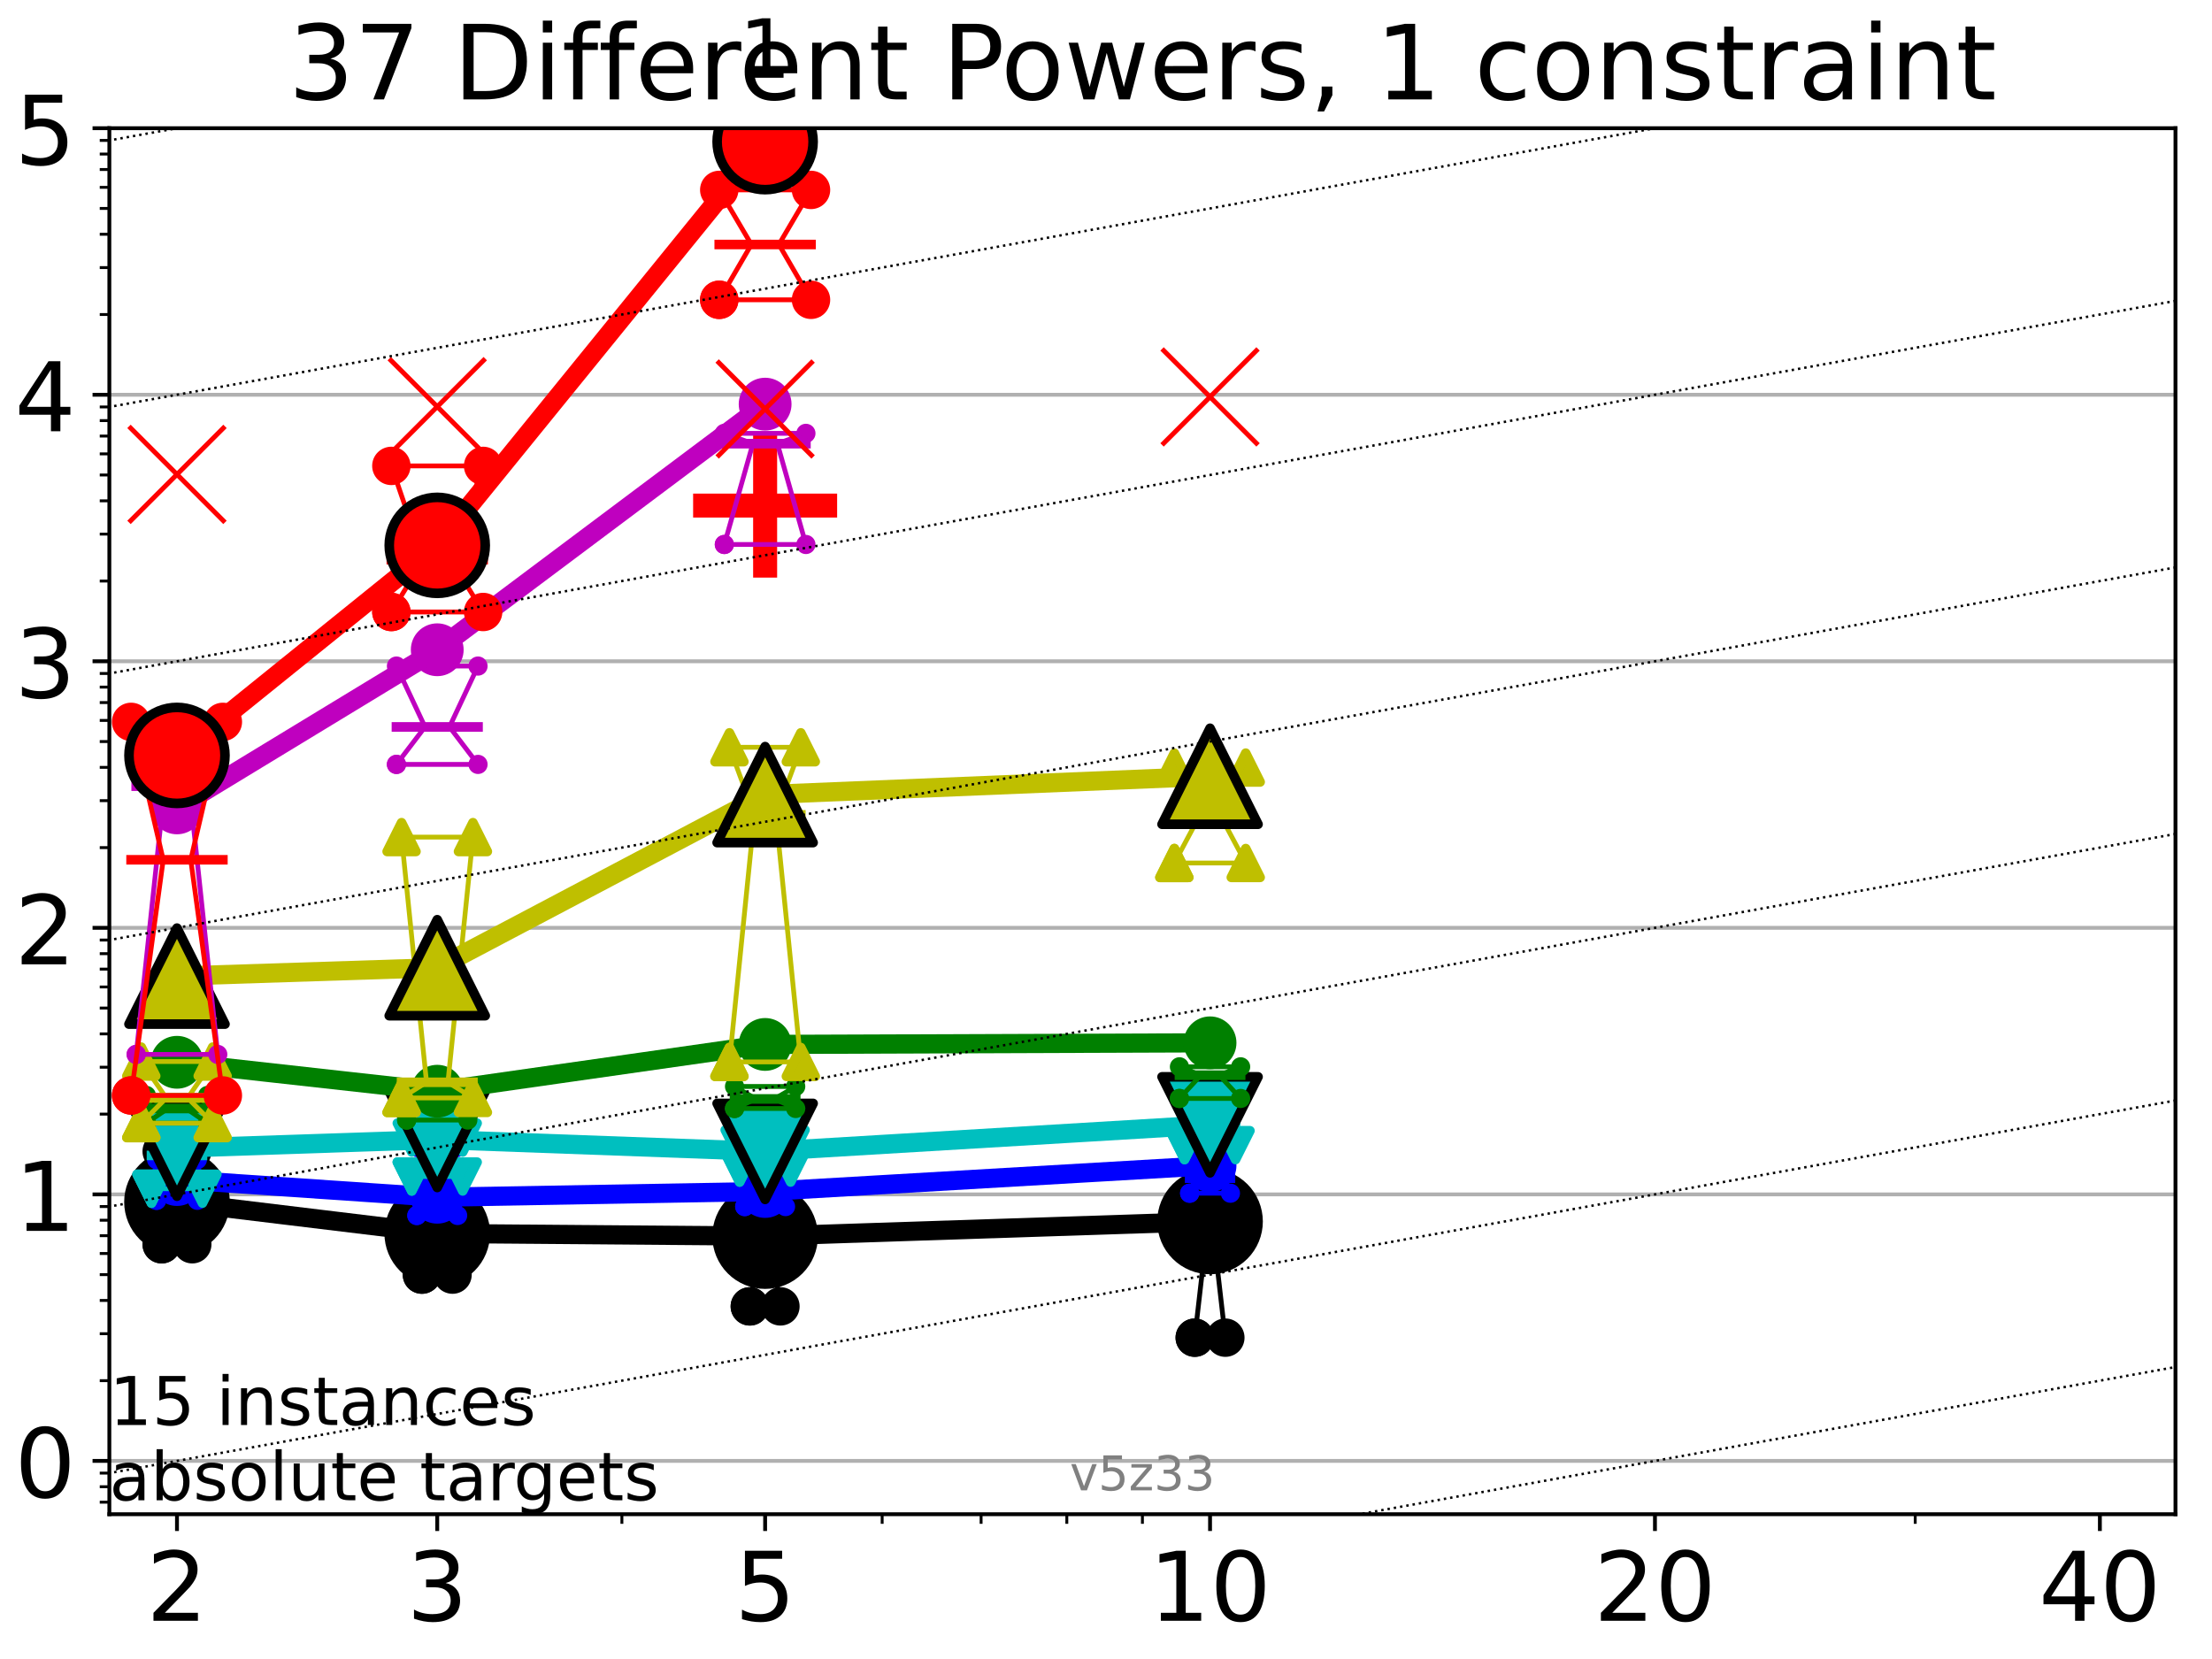 <?xml version="1.0" encoding="utf-8" standalone="no"?>
<!DOCTYPE svg PUBLIC "-//W3C//DTD SVG 1.1//EN"
  "http://www.w3.org/Graphics/SVG/1.1/DTD/svg11.dtd">
<!-- Created with matplotlib (https://matplotlib.org/) -->
<svg height="345.6pt" version="1.1" viewBox="0 0 460.8 345.6" width="460.8pt" xmlns="http://www.w3.org/2000/svg" xmlns:xlink="http://www.w3.org/1999/xlink">
 <defs>
  <style type="text/css">*{stroke-linecap:butt;stroke-linejoin:round;}</style>
 </defs>
 <g id="figure_1">
  <g id="patch_1">
   <path d="M 0 345.6 
L 460.8 345.6 
L 460.8 0 
L 0 0 
z
" style="fill:#ffffff;"/>
  </g>
  <g id="axes_1">
   <g id="patch_2">
    <path d="M 22.78 315.44 
L 453.192 315.44 
L 453.192 26.709 
L 22.78 26.709 
z
" style="fill:#ffffff;"/>
   </g>
   <g id="line2d_1">
    <defs>
     <path d="M -15 0 
L 15 0 
M 0 15 
L 0 -15 
" id="m267572b19c" style="stroke:#ff0000;stroke-width:5;"/>
    </defs>
    <g clip-path="url(#pd0bee0e5f3)">
     <use style="fill:#ff0000;stroke:#ff0000;stroke-width:5;" x="159.39" xlink:href="#m267572b19c" y="105.321"/>
    </g>
   </g>
   <g id="matplotlib.axis_1">
    <g id="xtick_1">
     <g id="line2d_2">
      <defs>
       <path d="M 0 0 
L 0 3.5 
" id="mfad4316edb" style="stroke:#000000;stroke-width:0.8;"/>
      </defs>
      <g>
       <use style="stroke:#000000;stroke-width:0.8;" x="36.868" xlink:href="#mfad4316edb" y="315.44"/>
      </g>
     </g>
     <g id="text_1">
      <!-- 2 -->
      <g transform="translate(30.506 337.637)scale(0.2 -0.2)">
       <defs>
        <path d="M 19.188 8.297 
L 53.609 8.297 
L 53.609 0 
L 7.328 0 
L 7.328 8.297 
Q 12.938 14.109 22.625 23.891 
Q 32.328 33.688 34.812 36.531 
Q 39.547 41.844 41.422 45.531 
Q 43.312 49.219 43.312 52.781 
Q 43.312 58.594 39.234 62.25 
Q 35.156 65.922 28.609 65.922 
Q 23.969 65.922 18.812 64.312 
Q 13.672 62.703 7.812 59.422 
L 7.812 69.391 
Q 13.766 71.781 18.938 73 
Q 24.125 74.219 28.422 74.219 
Q 39.75 74.219 46.484 68.547 
Q 53.219 62.891 53.219 53.422 
Q 53.219 48.922 51.531 44.891 
Q 49.859 40.875 45.406 35.406 
Q 44.188 33.984 37.641 27.219 
Q 31.109 20.453 19.188 8.297 
z
" id="DejaVuSans-50"/>
       </defs>
       <use xlink:href="#DejaVuSans-50"/>
      </g>
     </g>
    </g>
    <g id="xtick_2">
     <g id="line2d_3">
      <g>
       <use style="stroke:#000000;stroke-width:0.8;" x="91.085" xlink:href="#mfad4316edb" y="315.44"/>
      </g>
     </g>
     <g id="text_2">
      <!-- 3 -->
      <g transform="translate(84.723 337.637)scale(0.2 -0.2)">
       <defs>
        <path d="M 40.578 39.312 
Q 47.656 37.797 51.625 33 
Q 55.609 28.219 55.609 21.188 
Q 55.609 10.406 48.188 4.484 
Q 40.766 -1.422 27.094 -1.422 
Q 22.516 -1.422 17.656 -0.516 
Q 12.797 0.391 7.625 2.203 
L 7.625 11.719 
Q 11.719 9.328 16.594 8.109 
Q 21.484 6.891 26.812 6.891 
Q 36.078 6.891 40.938 10.547 
Q 45.797 14.203 45.797 21.188 
Q 45.797 27.641 41.281 31.266 
Q 36.766 34.906 28.719 34.906 
L 20.219 34.906 
L 20.219 43.016 
L 29.109 43.016 
Q 36.375 43.016 40.234 45.922 
Q 44.094 48.828 44.094 54.297 
Q 44.094 59.906 40.109 62.906 
Q 36.141 65.922 28.719 65.922 
Q 24.656 65.922 20.016 65.031 
Q 15.375 64.156 9.812 62.312 
L 9.812 71.094 
Q 15.438 72.656 20.344 73.438 
Q 25.25 74.219 29.594 74.219 
Q 40.828 74.219 47.359 69.109 
Q 53.906 64.016 53.906 55.328 
Q 53.906 49.266 50.438 45.094 
Q 46.969 40.922 40.578 39.312 
z
" id="DejaVuSans-51"/>
       </defs>
       <use xlink:href="#DejaVuSans-51"/>
      </g>
     </g>
    </g>
    <g id="xtick_3">
     <g id="line2d_4">
      <g>
       <use style="stroke:#000000;stroke-width:0.8;" x="159.39" xlink:href="#mfad4316edb" y="315.44"/>
      </g>
     </g>
     <g id="text_3">
      <!-- 5 -->
      <g transform="translate(153.028 337.637)scale(0.2 -0.2)">
       <defs>
        <path d="M 10.797 72.906 
L 49.516 72.906 
L 49.516 64.594 
L 19.828 64.594 
L 19.828 46.734 
Q 21.969 47.469 24.109 47.828 
Q 26.266 48.188 28.422 48.188 
Q 40.625 48.188 47.75 41.5 
Q 54.891 34.812 54.891 23.391 
Q 54.891 11.625 47.562 5.094 
Q 40.234 -1.422 26.906 -1.422 
Q 22.312 -1.422 17.547 -0.641 
Q 12.797 0.141 7.719 1.703 
L 7.719 11.625 
Q 12.109 9.234 16.797 8.062 
Q 21.484 6.891 26.703 6.891 
Q 35.156 6.891 40.078 11.328 
Q 45.016 15.766 45.016 23.391 
Q 45.016 31 40.078 35.438 
Q 35.156 39.891 26.703 39.891 
Q 22.75 39.891 18.812 39.016 
Q 14.891 38.141 10.797 36.281 
z
" id="DejaVuSans-53"/>
       </defs>
       <use xlink:href="#DejaVuSans-53"/>
      </g>
     </g>
    </g>
    <g id="xtick_4">
     <g id="line2d_5">
      <g>
       <use style="stroke:#000000;stroke-width:0.8;" x="252.074" xlink:href="#mfad4316edb" y="315.44"/>
      </g>
     </g>
     <g id="text_4">
      <!-- 10 -->
      <g transform="translate(239.349 337.637)scale(0.2 -0.2)">
       <defs>
        <path d="M 12.406 8.297 
L 28.516 8.297 
L 28.516 63.922 
L 10.984 60.406 
L 10.984 69.391 
L 28.422 72.906 
L 38.281 72.906 
L 38.281 8.297 
L 54.391 8.297 
L 54.391 0 
L 12.406 0 
z
" id="DejaVuSans-49"/>
        <path d="M 31.781 66.406 
Q 24.172 66.406 20.328 58.906 
Q 16.5 51.422 16.5 36.375 
Q 16.5 21.391 20.328 13.891 
Q 24.172 6.391 31.781 6.391 
Q 39.453 6.391 43.281 13.891 
Q 47.125 21.391 47.125 36.375 
Q 47.125 51.422 43.281 58.906 
Q 39.453 66.406 31.781 66.406 
z
M 31.781 74.219 
Q 44.047 74.219 50.516 64.516 
Q 56.984 54.828 56.984 36.375 
Q 56.984 17.969 50.516 8.266 
Q 44.047 -1.422 31.781 -1.422 
Q 19.531 -1.422 13.062 8.266 
Q 6.594 17.969 6.594 36.375 
Q 6.594 54.828 13.062 64.516 
Q 19.531 74.219 31.781 74.219 
z
" id="DejaVuSans-48"/>
       </defs>
       <use xlink:href="#DejaVuSans-49"/>
       <use x="63.623" xlink:href="#DejaVuSans-48"/>
      </g>
     </g>
    </g>
    <g id="xtick_5">
     <g id="line2d_6">
      <g>
       <use style="stroke:#000000;stroke-width:0.8;" x="344.758" xlink:href="#mfad4316edb" y="315.44"/>
      </g>
     </g>
     <g id="text_5">
      <!-- 20 -->
      <g transform="translate(332.033 337.637)scale(0.2 -0.2)">
       <use xlink:href="#DejaVuSans-50"/>
       <use x="63.623" xlink:href="#DejaVuSans-48"/>
      </g>
     </g>
    </g>
    <g id="xtick_6">
     <g id="line2d_7">
      <g>
       <use style="stroke:#000000;stroke-width:0.8;" x="437.443" xlink:href="#mfad4316edb" y="315.44"/>
      </g>
     </g>
     <g id="text_6">
      <!-- 40 -->
      <g transform="translate(424.718 337.637)scale(0.2 -0.2)">
       <defs>
        <path d="M 37.797 64.312 
L 12.891 25.391 
L 37.797 25.391 
z
M 35.203 72.906 
L 47.609 72.906 
L 47.609 25.391 
L 58.016 25.391 
L 58.016 17.188 
L 47.609 17.188 
L 47.609 0 
L 37.797 0 
L 37.797 17.188 
L 4.891 17.188 
L 4.891 26.703 
z
" id="DejaVuSans-52"/>
       </defs>
       <use xlink:href="#DejaVuSans-52"/>
       <use x="63.623" xlink:href="#DejaVuSans-48"/>
      </g>
     </g>
    </g>
    <g id="xtick_7">
     <g id="line2d_8">
      <defs>
       <path d="M 0 0 
L 0 2 
" id="m0398036cee" style="stroke:#000000;stroke-width:0.6;"/>
      </defs>
      <g>
       <use style="stroke:#000000;stroke-width:0.6;" x="129.552" xlink:href="#m0398036cee" y="315.44"/>
      </g>
     </g>
    </g>
    <g id="xtick_8">
     <g id="line2d_9">
      <g>
       <use style="stroke:#000000;stroke-width:0.6;" x="183.769" xlink:href="#m0398036cee" y="315.44"/>
      </g>
     </g>
    </g>
    <g id="xtick_9">
     <g id="line2d_10">
      <g>
       <use style="stroke:#000000;stroke-width:0.6;" x="204.381" xlink:href="#m0398036cee" y="315.44"/>
      </g>
     </g>
    </g>
    <g id="xtick_10">
     <g id="line2d_11">
      <g>
       <use style="stroke:#000000;stroke-width:0.6;" x="222.237" xlink:href="#m0398036cee" y="315.44"/>
      </g>
     </g>
    </g>
    <g id="xtick_11">
     <g id="line2d_12">
      <g>
       <use style="stroke:#000000;stroke-width:0.6;" x="237.986" xlink:href="#m0398036cee" y="315.44"/>
      </g>
     </g>
    </g>
    <g id="xtick_12">
     <g id="line2d_13">
      <g>
       <use style="stroke:#000000;stroke-width:0.6;" x="398.975" xlink:href="#m0398036cee" y="315.44"/>
      </g>
     </g>
    </g>
   </g>
   <g id="matplotlib.axis_2">
    <g id="ytick_1">
     <g id="line2d_14">
      <path clip-path="url(#pd0bee0e5f3)" d="M 22.78 304.335 
L 453.192 304.335 
" style="fill:none;stroke:#b0b0b0;stroke-linecap:square;stroke-width:0.8;"/>
     </g>
     <g id="line2d_15">
      <defs>
       <path d="M 0 0 
L -3.5 0 
" id="m5879ac81ba" style="stroke:#000000;stroke-width:0.8;"/>
      </defs>
      <g>
       <use style="stroke:#000000;stroke-width:0.8;" x="22.78" xlink:href="#m5879ac81ba" y="304.335"/>
      </g>
     </g>
     <g id="text_7">
      <!-- 0 -->
      <g transform="translate(3.055 311.933)scale(0.2 -0.2)">
       <use xlink:href="#DejaVuSans-48"/>
      </g>
     </g>
    </g>
    <g id="ytick_2">
     <g id="line2d_16">
      <path clip-path="url(#pd0bee0e5f3)" d="M 22.78 248.81 
L 453.192 248.81 
" style="fill:none;stroke:#b0b0b0;stroke-linecap:square;stroke-width:0.8;"/>
     </g>
     <g id="line2d_17">
      <g>
       <use style="stroke:#000000;stroke-width:0.8;" x="22.78" xlink:href="#m5879ac81ba" y="248.81"/>
      </g>
     </g>
     <g id="text_8">
      <!-- 1 -->
      <g transform="translate(3.055 256.408)scale(0.2 -0.2)">
       <use xlink:href="#DejaVuSans-49"/>
      </g>
     </g>
    </g>
    <g id="ytick_3">
     <g id="line2d_18">
      <path clip-path="url(#pd0bee0e5f3)" d="M 22.78 193.285 
L 453.192 193.285 
" style="fill:none;stroke:#b0b0b0;stroke-linecap:square;stroke-width:0.8;"/>
     </g>
     <g id="line2d_19">
      <g>
       <use style="stroke:#000000;stroke-width:0.8;" x="22.78" xlink:href="#m5879ac81ba" y="193.285"/>
      </g>
     </g>
     <g id="text_9">
      <!-- 2 -->
      <g transform="translate(3.055 200.883)scale(0.2 -0.2)">
       <use xlink:href="#DejaVuSans-50"/>
      </g>
     </g>
    </g>
    <g id="ytick_4">
     <g id="line2d_20">
      <path clip-path="url(#pd0bee0e5f3)" d="M 22.78 137.759 
L 453.192 137.759 
" style="fill:none;stroke:#b0b0b0;stroke-linecap:square;stroke-width:0.8;"/>
     </g>
     <g id="line2d_21">
      <g>
       <use style="stroke:#000000;stroke-width:0.8;" x="22.78" xlink:href="#m5879ac81ba" y="137.759"/>
      </g>
     </g>
     <g id="text_10">
      <!-- 3 -->
      <g transform="translate(3.055 145.358)scale(0.2 -0.2)">
       <use xlink:href="#DejaVuSans-51"/>
      </g>
     </g>
    </g>
    <g id="ytick_5">
     <g id="line2d_22">
      <path clip-path="url(#pd0bee0e5f3)" d="M 22.78 82.234 
L 453.192 82.234 
" style="fill:none;stroke:#b0b0b0;stroke-linecap:square;stroke-width:0.8;"/>
     </g>
     <g id="line2d_23">
      <g>
       <use style="stroke:#000000;stroke-width:0.8;" x="22.78" xlink:href="#m5879ac81ba" y="82.234"/>
      </g>
     </g>
     <g id="text_11">
      <!-- 4 -->
      <g transform="translate(3.055 89.833)scale(0.2 -0.2)">
       <use xlink:href="#DejaVuSans-52"/>
      </g>
     </g>
    </g>
    <g id="ytick_6">
     <g id="line2d_24">
      <path clip-path="url(#pd0bee0e5f3)" d="M 22.78 26.709 
L 453.192 26.709 
" style="fill:none;stroke:#b0b0b0;stroke-linecap:square;stroke-width:0.8;"/>
     </g>
     <g id="line2d_25">
      <g>
       <use style="stroke:#000000;stroke-width:0.8;" x="22.78" xlink:href="#m5879ac81ba" y="26.709"/>
      </g>
     </g>
     <g id="text_12">
      <!-- 5 -->
      <g transform="translate(3.055 34.308)scale(0.2 -0.2)">
       <use xlink:href="#DejaVuSans-53"/>
      </g>
     </g>
    </g>
    <g id="ytick_7">
     <g id="line2d_26">
      <defs>
       <path d="M 0 0 
L -2 0 
" id="m7390d4c517" style="stroke:#000000;stroke-width:0.6;"/>
      </defs>
      <g>
       <use style="stroke:#000000;stroke-width:0.6;" x="22.78" xlink:href="#m7390d4c517" y="312.936"/>
      </g>
     </g>
    </g>
    <g id="ytick_8">
     <g id="line2d_27">
      <g>
       <use style="stroke:#000000;stroke-width:0.6;" x="22.78" xlink:href="#m7390d4c517" y="309.716"/>
      </g>
     </g>
    </g>
    <g id="ytick_9">
     <g id="line2d_28">
      <g>
       <use style="stroke:#000000;stroke-width:0.6;" x="22.78" xlink:href="#m7390d4c517" y="306.876"/>
      </g>
     </g>
    </g>
    <g id="ytick_10">
     <g id="line2d_29">
      <g>
       <use style="stroke:#000000;stroke-width:0.6;" x="22.78" xlink:href="#m7390d4c517" y="287.62"/>
      </g>
     </g>
    </g>
    <g id="ytick_11">
     <g id="line2d_30">
      <g>
       <use style="stroke:#000000;stroke-width:0.6;" x="22.78" xlink:href="#m7390d4c517" y="277.843"/>
      </g>
     </g>
    </g>
    <g id="ytick_12">
     <g id="line2d_31">
      <g>
       <use style="stroke:#000000;stroke-width:0.6;" x="22.78" xlink:href="#m7390d4c517" y="270.905"/>
      </g>
     </g>
    </g>
    <g id="ytick_13">
     <g id="line2d_32">
      <g>
       <use style="stroke:#000000;stroke-width:0.6;" x="22.78" xlink:href="#m7390d4c517" y="265.525"/>
      </g>
     </g>
    </g>
    <g id="ytick_14">
     <g id="line2d_33">
      <g>
       <use style="stroke:#000000;stroke-width:0.6;" x="22.78" xlink:href="#m7390d4c517" y="261.128"/>
      </g>
     </g>
    </g>
    <g id="ytick_15">
     <g id="line2d_34">
      <g>
       <use style="stroke:#000000;stroke-width:0.6;" x="22.78" xlink:href="#m7390d4c517" y="257.411"/>
      </g>
     </g>
    </g>
    <g id="ytick_16">
     <g id="line2d_35">
      <g>
       <use style="stroke:#000000;stroke-width:0.6;" x="22.78" xlink:href="#m7390d4c517" y="254.191"/>
      </g>
     </g>
    </g>
    <g id="ytick_17">
     <g id="line2d_36">
      <g>
       <use style="stroke:#000000;stroke-width:0.6;" x="22.78" xlink:href="#m7390d4c517" y="251.35"/>
      </g>
     </g>
    </g>
    <g id="ytick_18">
     <g id="line2d_37">
      <g>
       <use style="stroke:#000000;stroke-width:0.6;" x="22.78" xlink:href="#m7390d4c517" y="232.095"/>
      </g>
     </g>
    </g>
    <g id="ytick_19">
     <g id="line2d_38">
      <g>
       <use style="stroke:#000000;stroke-width:0.6;" x="22.78" xlink:href="#m7390d4c517" y="222.318"/>
      </g>
     </g>
    </g>
    <g id="ytick_20">
     <g id="line2d_39">
      <g>
       <use style="stroke:#000000;stroke-width:0.6;" x="22.78" xlink:href="#m7390d4c517" y="215.38"/>
      </g>
     </g>
    </g>
    <g id="ytick_21">
     <g id="line2d_40">
      <g>
       <use style="stroke:#000000;stroke-width:0.6;" x="22.78" xlink:href="#m7390d4c517" y="209.999"/>
      </g>
     </g>
    </g>
    <g id="ytick_22">
     <g id="line2d_41">
      <g>
       <use style="stroke:#000000;stroke-width:0.6;" x="22.78" xlink:href="#m7390d4c517" y="205.603"/>
      </g>
     </g>
    </g>
    <g id="ytick_23">
     <g id="line2d_42">
      <g>
       <use style="stroke:#000000;stroke-width:0.6;" x="22.78" xlink:href="#m7390d4c517" y="201.886"/>
      </g>
     </g>
    </g>
    <g id="ytick_24">
     <g id="line2d_43">
      <g>
       <use style="stroke:#000000;stroke-width:0.6;" x="22.78" xlink:href="#m7390d4c517" y="198.666"/>
      </g>
     </g>
    </g>
    <g id="ytick_25">
     <g id="line2d_44">
      <g>
       <use style="stroke:#000000;stroke-width:0.6;" x="22.78" xlink:href="#m7390d4c517" y="195.825"/>
      </g>
     </g>
    </g>
    <g id="ytick_26">
     <g id="line2d_45">
      <g>
       <use style="stroke:#000000;stroke-width:0.6;" x="22.78" xlink:href="#m7390d4c517" y="176.57"/>
      </g>
     </g>
    </g>
    <g id="ytick_27">
     <g id="line2d_46">
      <g>
       <use style="stroke:#000000;stroke-width:0.6;" x="22.78" xlink:href="#m7390d4c517" y="166.792"/>
      </g>
     </g>
    </g>
    <g id="ytick_28">
     <g id="line2d_47">
      <g>
       <use style="stroke:#000000;stroke-width:0.6;" x="22.78" xlink:href="#m7390d4c517" y="159.855"/>
      </g>
     </g>
    </g>
    <g id="ytick_29">
     <g id="line2d_48">
      <g>
       <use style="stroke:#000000;stroke-width:0.6;" x="22.78" xlink:href="#m7390d4c517" y="154.474"/>
      </g>
     </g>
    </g>
    <g id="ytick_30">
     <g id="line2d_49">
      <g>
       <use style="stroke:#000000;stroke-width:0.6;" x="22.78" xlink:href="#m7390d4c517" y="150.078"/>
      </g>
     </g>
    </g>
    <g id="ytick_31">
     <g id="line2d_50">
      <g>
       <use style="stroke:#000000;stroke-width:0.6;" x="22.78" xlink:href="#m7390d4c517" y="146.36"/>
      </g>
     </g>
    </g>
    <g id="ytick_32">
     <g id="line2d_51">
      <g>
       <use style="stroke:#000000;stroke-width:0.6;" x="22.78" xlink:href="#m7390d4c517" y="143.14"/>
      </g>
     </g>
    </g>
    <g id="ytick_33">
     <g id="line2d_52">
      <g>
       <use style="stroke:#000000;stroke-width:0.6;" x="22.78" xlink:href="#m7390d4c517" y="140.3"/>
      </g>
     </g>
    </g>
    <g id="ytick_34">
     <g id="line2d_53">
      <g>
       <use style="stroke:#000000;stroke-width:0.6;" x="22.78" xlink:href="#m7390d4c517" y="121.045"/>
      </g>
     </g>
    </g>
    <g id="ytick_35">
     <g id="line2d_54">
      <g>
       <use style="stroke:#000000;stroke-width:0.6;" x="22.78" xlink:href="#m7390d4c517" y="111.267"/>
      </g>
     </g>
    </g>
    <g id="ytick_36">
     <g id="line2d_55">
      <g>
       <use style="stroke:#000000;stroke-width:0.6;" x="22.78" xlink:href="#m7390d4c517" y="104.33"/>
      </g>
     </g>
    </g>
    <g id="ytick_37">
     <g id="line2d_56">
      <g>
       <use style="stroke:#000000;stroke-width:0.6;" x="22.78" xlink:href="#m7390d4c517" y="98.949"/>
      </g>
     </g>
    </g>
    <g id="ytick_38">
     <g id="line2d_57">
      <g>
       <use style="stroke:#000000;stroke-width:0.6;" x="22.78" xlink:href="#m7390d4c517" y="94.552"/>
      </g>
     </g>
    </g>
    <g id="ytick_39">
     <g id="line2d_58">
      <g>
       <use style="stroke:#000000;stroke-width:0.6;" x="22.78" xlink:href="#m7390d4c517" y="90.835"/>
      </g>
     </g>
    </g>
    <g id="ytick_40">
     <g id="line2d_59">
      <g>
       <use style="stroke:#000000;stroke-width:0.6;" x="22.78" xlink:href="#m7390d4c517" y="87.615"/>
      </g>
     </g>
    </g>
    <g id="ytick_41">
     <g id="line2d_60">
      <g>
       <use style="stroke:#000000;stroke-width:0.6;" x="22.78" xlink:href="#m7390d4c517" y="84.775"/>
      </g>
     </g>
    </g>
    <g id="ytick_42">
     <g id="line2d_61">
      <g>
       <use style="stroke:#000000;stroke-width:0.6;" x="22.78" xlink:href="#m7390d4c517" y="65.52"/>
      </g>
     </g>
    </g>
    <g id="ytick_43">
     <g id="line2d_62">
      <g>
       <use style="stroke:#000000;stroke-width:0.6;" x="22.78" xlink:href="#m7390d4c517" y="55.742"/>
      </g>
     </g>
    </g>
    <g id="ytick_44">
     <g id="line2d_63">
      <g>
       <use style="stroke:#000000;stroke-width:0.6;" x="22.78" xlink:href="#m7390d4c517" y="48.805"/>
      </g>
     </g>
    </g>
    <g id="ytick_45">
     <g id="line2d_64">
      <g>
       <use style="stroke:#000000;stroke-width:0.6;" x="22.78" xlink:href="#m7390d4c517" y="43.424"/>
      </g>
     </g>
    </g>
    <g id="ytick_46">
     <g id="line2d_65">
      <g>
       <use style="stroke:#000000;stroke-width:0.6;" x="22.78" xlink:href="#m7390d4c517" y="39.027"/>
      </g>
     </g>
    </g>
    <g id="ytick_47">
     <g id="line2d_66">
      <g>
       <use style="stroke:#000000;stroke-width:0.6;" x="22.78" xlink:href="#m7390d4c517" y="35.31"/>
      </g>
     </g>
    </g>
    <g id="ytick_48">
     <g id="line2d_67">
      <g>
       <use style="stroke:#000000;stroke-width:0.6;" x="22.78" xlink:href="#m7390d4c517" y="32.09"/>
      </g>
     </g>
    </g>
    <g id="ytick_49">
     <g id="line2d_68">
      <g>
       <use style="stroke:#000000;stroke-width:0.6;" x="22.78" xlink:href="#m7390d4c517" y="29.25"/>
      </g>
     </g>
    </g>
   </g>
   <g id="line2d_69">
    <path clip-path="url(#pd0bee0e5f3)" d="M 33.682 259.198 
L 35.912 247.633 
L 33.682 239.85 
L 40.054 239.85 
L 37.824 247.633 
L 40.054 259.198 
L 33.682 259.198 
" style="fill:none;stroke:#000000;stroke-linecap:square;"/>
   </g>
   <g id="line2d_70">
    <path clip-path="url(#pd0bee0e5f3)" d="M 33.682 259.198 
L 40.054 259.198 
L 40.054 239.85 
L 33.682 239.85 
L 33.682 259.198 
" style="fill:none;"/>
    <defs>
     <path d="M 0 3 
C 0.796 3 1.559 2.684 2.121 2.121 
C 2.684 1.559 3 0.796 3 0 
C 3 -0.796 2.684 -1.559 2.121 -2.121 
C 1.559 -2.684 0.796 -3 0 -3 
C -0.796 -3 -1.559 -2.684 -2.121 -2.121 
C -2.684 -1.559 -3 -0.796 -3 0 
C -3 0.796 -2.684 1.559 -2.121 2.121 
C -1.559 2.684 -0.796 3 0 3 
z
" id="m5a1009e977" style="stroke:#000000;stroke-width:2;"/>
    </defs>
    <g clip-path="url(#pd0bee0e5f3)">
     <use style="stroke:#000000;stroke-width:2;" x="33.682" xlink:href="#m5a1009e977" y="259.198"/>
     <use style="stroke:#000000;stroke-width:2;" x="40.054" xlink:href="#m5a1009e977" y="259.198"/>
     <use style="stroke:#000000;stroke-width:2;" x="40.054" xlink:href="#m5a1009e977" y="239.85"/>
     <use style="stroke:#000000;stroke-width:2;" x="33.682" xlink:href="#m5a1009e977" y="239.85"/>
     <use style="stroke:#000000;stroke-width:2;" x="33.682" xlink:href="#m5a1009e977" y="259.198"/>
    </g>
   </g>
   <g id="line2d_71">
    <path clip-path="url(#pd0bee0e5f3)" d="M 33.682 247.633 
L 40.054 247.633 
" style="fill:none;stroke:#000000;stroke-linecap:square;stroke-width:2;"/>
   </g>
   <g id="line2d_72">
    <path clip-path="url(#pd0bee0e5f3)" d="M 87.899 265.525 
L 90.129 257.411 
L 87.899 245.093 
L 94.271 245.093 
L 92.041 257.411 
L 94.271 265.525 
L 87.899 265.525 
" style="fill:none;stroke:#000000;stroke-linecap:square;"/>
   </g>
   <g id="line2d_73">
    <path clip-path="url(#pd0bee0e5f3)" d="M 87.899 265.525 
L 94.271 265.525 
L 94.271 245.093 
L 87.899 245.093 
L 87.899 265.525 
" style="fill:none;"/>
    <g clip-path="url(#pd0bee0e5f3)">
     <use style="stroke:#000000;stroke-width:2;" x="87.899" xlink:href="#m5a1009e977" y="265.525"/>
     <use style="stroke:#000000;stroke-width:2;" x="94.271" xlink:href="#m5a1009e977" y="265.525"/>
     <use style="stroke:#000000;stroke-width:2;" x="94.271" xlink:href="#m5a1009e977" y="245.093"/>
     <use style="stroke:#000000;stroke-width:2;" x="87.899" xlink:href="#m5a1009e977" y="245.093"/>
     <use style="stroke:#000000;stroke-width:2;" x="87.899" xlink:href="#m5a1009e977" y="265.525"/>
    </g>
   </g>
   <g id="line2d_74">
    <path clip-path="url(#pd0bee0e5f3)" d="M 87.899 257.411 
L 94.271 257.411 
" style="fill:none;stroke:#000000;stroke-linecap:square;stroke-width:2;"/>
   </g>
   <g id="line2d_75">
    <path clip-path="url(#pd0bee0e5f3)" d="M 156.204 272.142 
L 158.434 257.411 
L 156.204 250.302 
L 162.576 250.302 
L 160.346 257.411 
L 162.576 272.142 
L 156.204 272.142 
" style="fill:none;stroke:#000000;stroke-linecap:square;"/>
   </g>
   <g id="line2d_76">
    <path clip-path="url(#pd0bee0e5f3)" d="M 156.204 272.142 
L 162.576 272.142 
L 162.576 250.302 
L 156.204 250.302 
L 156.204 272.142 
" style="fill:none;"/>
    <g clip-path="url(#pd0bee0e5f3)">
     <use style="stroke:#000000;stroke-width:2;" x="156.204" xlink:href="#m5a1009e977" y="272.142"/>
     <use style="stroke:#000000;stroke-width:2;" x="162.576" xlink:href="#m5a1009e977" y="272.142"/>
     <use style="stroke:#000000;stroke-width:2;" x="162.576" xlink:href="#m5a1009e977" y="250.302"/>
     <use style="stroke:#000000;stroke-width:2;" x="156.204" xlink:href="#m5a1009e977" y="250.302"/>
     <use style="stroke:#000000;stroke-width:2;" x="156.204" xlink:href="#m5a1009e977" y="272.142"/>
    </g>
   </g>
   <g id="line2d_77">
    <path clip-path="url(#pd0bee0e5f3)" d="M 156.204 257.411 
L 162.576 257.411 
" style="fill:none;stroke:#000000;stroke-linecap:square;stroke-width:2;"/>
   </g>
   <g id="line2d_78">
    <path clip-path="url(#pd0bee0e5f3)" d="M 248.888 278.66 
L 251.118 259.198 
L 248.888 248.57 
L 255.26 248.57 
L 253.03 259.198 
L 255.26 278.66 
L 248.888 278.66 
" style="fill:none;stroke:#000000;stroke-linecap:square;"/>
   </g>
   <g id="line2d_79">
    <path clip-path="url(#pd0bee0e5f3)" d="M 248.888 278.66 
L 255.26 278.66 
L 255.26 248.57 
L 248.888 248.57 
L 248.888 278.66 
" style="fill:none;"/>
    <g clip-path="url(#pd0bee0e5f3)">
     <use style="stroke:#000000;stroke-width:2;" x="248.888" xlink:href="#m5a1009e977" y="278.66"/>
     <use style="stroke:#000000;stroke-width:2;" x="255.26" xlink:href="#m5a1009e977" y="278.66"/>
     <use style="stroke:#000000;stroke-width:2;" x="255.26" xlink:href="#m5a1009e977" y="248.57"/>
     <use style="stroke:#000000;stroke-width:2;" x="248.888" xlink:href="#m5a1009e977" y="248.57"/>
     <use style="stroke:#000000;stroke-width:2;" x="248.888" xlink:href="#m5a1009e977" y="278.66"/>
    </g>
   </g>
   <g id="line2d_80">
    <path clip-path="url(#pd0bee0e5f3)" d="M 248.888 259.198 
L 255.26 259.198 
" style="fill:none;stroke:#000000;stroke-linecap:square;stroke-width:2;"/>
   </g>
   <g id="line2d_81">
    <path clip-path="url(#pd0bee0e5f3)" d="M 36.868 250.388 
L 91.085 256.956 
" style="fill:none;stroke:#000000;stroke-linecap:square;stroke-width:4;"/>
   </g>
   <g id="line2d_82">
    <path clip-path="url(#pd0bee0e5f3)" d="M 91.085 256.956 
L 159.39 257.503 
" style="fill:none;stroke:#000000;stroke-linecap:square;stroke-width:4;"/>
   </g>
   <g id="line2d_83">
    <path clip-path="url(#pd0bee0e5f3)" d="M 159.39 257.503 
L 252.074 254.453 
" style="fill:none;stroke:#000000;stroke-linecap:square;stroke-width:4;"/>
   </g>
   <g id="line2d_84">
    <path clip-path="url(#pd0bee0e5f3)" d="M 36.868 250.388 
L 91.085 256.956 
L 159.39 257.503 
L 252.074 254.453 
" style="fill:none;"/>
    <defs>
     <path d="M 0 10 
C 2.652 10 5.196 8.946 7.071 7.071 
C 8.946 5.196 10 2.652 10 0 
C 10 -2.652 8.946 -5.196 7.071 -7.071 
C 5.196 -8.946 2.652 -10 0 -10 
C -2.652 -10 -5.196 -8.946 -7.071 -7.071 
C -8.946 -5.196 -10 -2.652 -10 0 
C -10 2.652 -8.946 5.196 -7.071 7.071 
C -5.196 8.946 -2.652 10 0 10 
z
" id="m38224d022a" style="stroke:#000000;stroke-width:2;"/>
    </defs>
    <g clip-path="url(#pd0bee0e5f3)">
     <use style="stroke:#000000;stroke-width:2;" x="36.868" xlink:href="#m38224d022a" y="250.388"/>
     <use style="stroke:#000000;stroke-width:2;" x="91.085" xlink:href="#m38224d022a" y="256.956"/>
     <use style="stroke:#000000;stroke-width:2;" x="159.39" xlink:href="#m38224d022a" y="257.503"/>
     <use style="stroke:#000000;stroke-width:2;" x="252.074" xlink:href="#m38224d022a" y="254.453"/>
    </g>
   </g>
   <g id="line2d_85">
    <path clip-path="url(#pd0bee0e5f3)" d="M 32.62 250.047 
L 35.594 247.633 
L 32.62 241.573 
L 41.116 241.573 
L 38.143 247.633 
L 41.116 250.047 
L 32.62 250.047 
" style="fill:none;stroke:#0000ff;stroke-linecap:square;"/>
   </g>
   <g id="line2d_86">
    <path clip-path="url(#pd0bee0e5f3)" d="M 32.62 250.047 
L 41.116 250.047 
L 41.116 241.573 
L 32.62 241.573 
L 32.62 250.047 
" style="fill:none;"/>
    <defs>
     <path d="M 0 1.5 
C 0.398 1.5 0.779 1.342 1.061 1.061 
C 1.342 0.779 1.5 0.398 1.5 0 
C 1.5 -0.398 1.342 -0.779 1.061 -1.061 
C 0.779 -1.342 0.398 -1.5 0 -1.5 
C -0.398 -1.5 -0.779 -1.342 -1.061 -1.061 
C -1.342 -0.779 -1.5 -0.398 -1.5 0 
C -1.5 0.398 -1.342 0.779 -1.061 1.061 
C -0.779 1.342 -0.398 1.5 0 1.5 
z
" id="m38f4b1a26d" style="stroke:#0000ff;"/>
    </defs>
    <g clip-path="url(#pd0bee0e5f3)">
     <use style="fill:#0000ff;stroke:#0000ff;" x="32.62" xlink:href="#m38f4b1a26d" y="250.047"/>
     <use style="fill:#0000ff;stroke:#0000ff;" x="41.116" xlink:href="#m38f4b1a26d" y="250.047"/>
     <use style="fill:#0000ff;stroke:#0000ff;" x="41.116" xlink:href="#m38f4b1a26d" y="241.573"/>
     <use style="fill:#0000ff;stroke:#0000ff;" x="32.62" xlink:href="#m38f4b1a26d" y="241.573"/>
     <use style="fill:#0000ff;stroke:#0000ff;" x="32.62" xlink:href="#m38f4b1a26d" y="250.047"/>
    </g>
   </g>
   <g id="line2d_87">
    <path clip-path="url(#pd0bee0e5f3)" d="M 32.62 247.633 
L 41.116 247.633 
" style="fill:none;stroke:#0000ff;stroke-linecap:square;stroke-width:2;"/>
   </g>
   <g id="line2d_88">
    <path clip-path="url(#pd0bee0e5f3)" d="M 86.837 253.206 
L 89.811 253.206 
L 86.837 239.032 
L 95.333 239.032 
L 92.359 253.206 
L 95.333 253.206 
L 86.837 253.206 
" style="fill:none;stroke:#0000ff;stroke-linecap:square;"/>
   </g>
   <g id="line2d_89">
    <path clip-path="url(#pd0bee0e5f3)" d="M 86.837 253.206 
L 95.333 253.206 
L 95.333 239.032 
L 86.837 239.032 
L 86.837 253.206 
" style="fill:none;"/>
    <g clip-path="url(#pd0bee0e5f3)">
     <use style="fill:#0000ff;stroke:#0000ff;" x="86.837" xlink:href="#m38f4b1a26d" y="253.206"/>
     <use style="fill:#0000ff;stroke:#0000ff;" x="95.333" xlink:href="#m38f4b1a26d" y="253.206"/>
     <use style="fill:#0000ff;stroke:#0000ff;" x="95.333" xlink:href="#m38f4b1a26d" y="239.032"/>
     <use style="fill:#0000ff;stroke:#0000ff;" x="86.837" xlink:href="#m38f4b1a26d" y="239.032"/>
     <use style="fill:#0000ff;stroke:#0000ff;" x="86.837" xlink:href="#m38f4b1a26d" y="253.206"/>
    </g>
   </g>
   <g id="line2d_90">
    <path clip-path="url(#pd0bee0e5f3)" d="M 86.837 253.206 
L 95.333 253.206 
" style="fill:none;stroke:#0000ff;stroke-linecap:square;stroke-width:2;"/>
   </g>
   <g id="line2d_91">
    <path clip-path="url(#pd0bee0e5f3)" d="M 155.142 251.35 
L 158.116 249.794 
L 155.142 244.015 
L 163.638 244.015 
L 160.665 249.794 
L 163.638 251.35 
L 155.142 251.35 
" style="fill:none;stroke:#0000ff;stroke-linecap:square;"/>
   </g>
   <g id="line2d_92">
    <path clip-path="url(#pd0bee0e5f3)" d="M 155.142 251.35 
L 163.638 251.35 
L 163.638 244.015 
L 155.142 244.015 
L 155.142 251.35 
" style="fill:none;"/>
    <g clip-path="url(#pd0bee0e5f3)">
     <use style="fill:#0000ff;stroke:#0000ff;" x="155.142" xlink:href="#m38f4b1a26d" y="251.35"/>
     <use style="fill:#0000ff;stroke:#0000ff;" x="163.638" xlink:href="#m38f4b1a26d" y="251.35"/>
     <use style="fill:#0000ff;stroke:#0000ff;" x="163.638" xlink:href="#m38f4b1a26d" y="244.015"/>
     <use style="fill:#0000ff;stroke:#0000ff;" x="155.142" xlink:href="#m38f4b1a26d" y="244.015"/>
     <use style="fill:#0000ff;stroke:#0000ff;" x="155.142" xlink:href="#m38f4b1a26d" y="251.35"/>
    </g>
   </g>
   <g id="line2d_93">
    <path clip-path="url(#pd0bee0e5f3)" d="M 155.142 249.794 
L 163.638 249.794 
" style="fill:none;stroke:#0000ff;stroke-linecap:square;stroke-width:2;"/>
   </g>
   <g id="line2d_94">
    <path clip-path="url(#pd0bee0e5f3)" d="M 247.826 248.57 
L 250.8 245.44 
L 247.826 238.872 
L 256.322 238.872 
L 253.349 245.44 
L 256.322 248.57 
L 247.826 248.57 
" style="fill:none;stroke:#0000ff;stroke-linecap:square;"/>
   </g>
   <g id="line2d_95">
    <path clip-path="url(#pd0bee0e5f3)" d="M 247.826 248.57 
L 256.322 248.57 
L 256.322 238.872 
L 247.826 238.872 
L 247.826 248.57 
" style="fill:none;"/>
    <g clip-path="url(#pd0bee0e5f3)">
     <use style="fill:#0000ff;stroke:#0000ff;" x="247.826" xlink:href="#m38f4b1a26d" y="248.57"/>
     <use style="fill:#0000ff;stroke:#0000ff;" x="256.322" xlink:href="#m38f4b1a26d" y="248.57"/>
     <use style="fill:#0000ff;stroke:#0000ff;" x="256.322" xlink:href="#m38f4b1a26d" y="238.872"/>
     <use style="fill:#0000ff;stroke:#0000ff;" x="247.826" xlink:href="#m38f4b1a26d" y="238.872"/>
     <use style="fill:#0000ff;stroke:#0000ff;" x="247.826" xlink:href="#m38f4b1a26d" y="248.57"/>
    </g>
   </g>
   <g id="line2d_96">
    <path clip-path="url(#pd0bee0e5f3)" d="M 247.826 245.44 
L 256.322 245.44 
" style="fill:none;stroke:#0000ff;stroke-linecap:square;stroke-width:2;"/>
   </g>
   <g id="line2d_97">
    <path clip-path="url(#pd0bee0e5f3)" d="M 36.868 245.721 
L 91.085 249.407 
" style="fill:none;stroke:#0000ff;stroke-linecap:square;stroke-width:4;"/>
   </g>
   <g id="line2d_98">
    <path clip-path="url(#pd0bee0e5f3)" d="M 91.085 249.407 
L 159.39 248.207 
" style="fill:none;stroke:#0000ff;stroke-linecap:square;stroke-width:4;"/>
   </g>
   <g id="line2d_99">
    <path clip-path="url(#pd0bee0e5f3)" d="M 159.39 248.207 
L 252.074 242.819 
" style="fill:none;stroke:#0000ff;stroke-linecap:square;stroke-width:4;"/>
   </g>
   <g id="line2d_100">
    <path clip-path="url(#pd0bee0e5f3)" d="M 36.868 245.721 
L 91.085 249.407 
L 159.39 248.207 
L 252.074 242.819 
" style="fill:none;"/>
    <defs>
     <path d="M 0 5 
C 1.326 5 2.598 4.473 3.536 3.536 
C 4.473 2.598 5 1.326 5 0 
C 5 -1.326 4.473 -2.598 3.536 -3.536 
C 2.598 -4.473 1.326 -5 0 -5 
C -1.326 -5 -2.598 -4.473 -3.536 -3.536 
C -4.473 -2.598 -5 -1.326 -5 0 
C -5 1.326 -4.473 2.598 -3.536 3.536 
C -2.598 4.473 -1.326 5 0 5 
z
" id="ma33ed9b1db" style="stroke:#0000ff;"/>
    </defs>
    <g clip-path="url(#pd0bee0e5f3)">
     <use style="fill:#0000ff;stroke:#0000ff;" x="36.868" xlink:href="#ma33ed9b1db" y="245.721"/>
     <use style="fill:#0000ff;stroke:#0000ff;" x="91.085" xlink:href="#ma33ed9b1db" y="249.407"/>
     <use style="fill:#0000ff;stroke:#0000ff;" x="159.39" xlink:href="#ma33ed9b1db" y="248.207"/>
     <use style="fill:#0000ff;stroke:#0000ff;" x="252.074" xlink:href="#ma33ed9b1db" y="242.819"/>
    </g>
   </g>
   <g id="line2d_101">
    <path clip-path="url(#pd0bee0e5f3)" d="M 31.558 247.633 
L 35.275 240.696 
L 31.558 232.706 
L 42.178 232.706 
L 38.461 240.696 
L 42.178 247.633 
L 31.558 247.633 
" style="fill:none;stroke:#00bfbf;stroke-linecap:square;"/>
   </g>
   <g id="line2d_102">
    <path clip-path="url(#pd0bee0e5f3)" d="M 31.558 247.633 
L 42.178 247.633 
L 42.178 232.706 
L 31.558 232.706 
L 31.558 247.633 
" style="fill:none;"/>
    <defs>
     <path d="M -0 3 
L 3 -3 
L -3 -3 
z
" id="mfe91258cf0" style="stroke:#00bfbf;stroke-linejoin:miter;stroke-width:2;"/>
    </defs>
    <g clip-path="url(#pd0bee0e5f3)">
     <use style="fill:#00bfbf;stroke:#00bfbf;stroke-linejoin:miter;stroke-width:2;" x="31.558" xlink:href="#mfe91258cf0" y="247.633"/>
     <use style="fill:#00bfbf;stroke:#00bfbf;stroke-linejoin:miter;stroke-width:2;" x="42.178" xlink:href="#mfe91258cf0" y="247.633"/>
     <use style="fill:#00bfbf;stroke:#00bfbf;stroke-linejoin:miter;stroke-width:2;" x="42.178" xlink:href="#mfe91258cf0" y="232.706"/>
     <use style="fill:#00bfbf;stroke:#00bfbf;stroke-linejoin:miter;stroke-width:2;" x="31.558" xlink:href="#mfe91258cf0" y="232.706"/>
     <use style="fill:#00bfbf;stroke:#00bfbf;stroke-linejoin:miter;stroke-width:2;" x="31.558" xlink:href="#mfe91258cf0" y="247.633"/>
    </g>
   </g>
   <g id="line2d_103">
    <path clip-path="url(#pd0bee0e5f3)" d="M 31.558 240.696 
L 42.178 240.696 
" style="fill:none;stroke:#00bfbf;stroke-linecap:square;stroke-width:2;"/>
   </g>
   <g id="line2d_104">
    <path clip-path="url(#pd0bee0e5f3)" d="M 85.775 245.093 
L 89.492 239.032 
L 85.775 236.979 
L 96.395 236.979 
L 92.678 239.032 
L 96.395 245.093 
L 85.775 245.093 
" style="fill:none;stroke:#00bfbf;stroke-linecap:square;"/>
   </g>
   <g id="line2d_105">
    <path clip-path="url(#pd0bee0e5f3)" d="M 85.775 245.093 
L 96.395 245.093 
L 96.395 236.979 
L 85.775 236.979 
L 85.775 245.093 
" style="fill:none;"/>
    <g clip-path="url(#pd0bee0e5f3)">
     <use style="fill:#00bfbf;stroke:#00bfbf;stroke-linejoin:miter;stroke-width:2;" x="85.775" xlink:href="#mfe91258cf0" y="245.093"/>
     <use style="fill:#00bfbf;stroke:#00bfbf;stroke-linejoin:miter;stroke-width:2;" x="96.395" xlink:href="#mfe91258cf0" y="245.093"/>
     <use style="fill:#00bfbf;stroke:#00bfbf;stroke-linejoin:miter;stroke-width:2;" x="96.395" xlink:href="#mfe91258cf0" y="236.979"/>
     <use style="fill:#00bfbf;stroke:#00bfbf;stroke-linejoin:miter;stroke-width:2;" x="85.775" xlink:href="#mfe91258cf0" y="236.979"/>
     <use style="fill:#00bfbf;stroke:#00bfbf;stroke-linejoin:miter;stroke-width:2;" x="85.775" xlink:href="#mfe91258cf0" y="245.093"/>
    </g>
   </g>
   <g id="line2d_106">
    <path clip-path="url(#pd0bee0e5f3)" d="M 85.775 239.032 
L 96.395 239.032 
" style="fill:none;stroke:#00bfbf;stroke-linecap:square;stroke-width:2;"/>
   </g>
   <g id="line2d_107">
    <path clip-path="url(#pd0bee0e5f3)" d="M 154.08 243.237 
L 157.797 240.696 
L 154.08 238.398 
L 164.7 238.398 
L 160.983 240.696 
L 164.7 243.237 
L 154.08 243.237 
" style="fill:none;stroke:#00bfbf;stroke-linecap:square;"/>
   </g>
   <g id="line2d_108">
    <path clip-path="url(#pd0bee0e5f3)" d="M 154.08 243.237 
L 164.7 243.237 
L 164.7 238.398 
L 154.08 238.398 
L 154.08 243.237 
" style="fill:none;"/>
    <g clip-path="url(#pd0bee0e5f3)">
     <use style="fill:#00bfbf;stroke:#00bfbf;stroke-linejoin:miter;stroke-width:2;" x="154.08" xlink:href="#mfe91258cf0" y="243.237"/>
     <use style="fill:#00bfbf;stroke:#00bfbf;stroke-linejoin:miter;stroke-width:2;" x="164.7" xlink:href="#mfe91258cf0" y="243.237"/>
     <use style="fill:#00bfbf;stroke:#00bfbf;stroke-linejoin:miter;stroke-width:2;" x="164.7" xlink:href="#mfe91258cf0" y="238.398"/>
     <use style="fill:#00bfbf;stroke:#00bfbf;stroke-linejoin:miter;stroke-width:2;" x="154.08" xlink:href="#mfe91258cf0" y="238.398"/>
     <use style="fill:#00bfbf;stroke:#00bfbf;stroke-linejoin:miter;stroke-width:2;" x="154.08" xlink:href="#mfe91258cf0" y="243.237"/>
    </g>
   </g>
   <g id="line2d_109">
    <path clip-path="url(#pd0bee0e5f3)" d="M 154.08 240.696 
L 164.7 240.696 
" style="fill:none;stroke:#00bfbf;stroke-linecap:square;stroke-width:2;"/>
   </g>
   <g id="line2d_110">
    <path clip-path="url(#pd0bee0e5f3)" d="M 246.764 238.555 
L 250.481 233.587 
L 246.764 229.255 
L 257.384 229.255 
L 253.667 233.587 
L 257.384 238.555 
L 246.764 238.555 
" style="fill:none;stroke:#00bfbf;stroke-linecap:square;"/>
   </g>
   <g id="line2d_111">
    <path clip-path="url(#pd0bee0e5f3)" d="M 246.764 238.555 
L 257.384 238.555 
L 257.384 229.255 
L 246.764 229.255 
L 246.764 238.555 
" style="fill:none;"/>
    <g clip-path="url(#pd0bee0e5f3)">
     <use style="fill:#00bfbf;stroke:#00bfbf;stroke-linejoin:miter;stroke-width:2;" x="246.764" xlink:href="#mfe91258cf0" y="238.555"/>
     <use style="fill:#00bfbf;stroke:#00bfbf;stroke-linejoin:miter;stroke-width:2;" x="257.384" xlink:href="#mfe91258cf0" y="238.555"/>
     <use style="fill:#00bfbf;stroke:#00bfbf;stroke-linejoin:miter;stroke-width:2;" x="257.384" xlink:href="#mfe91258cf0" y="229.255"/>
     <use style="fill:#00bfbf;stroke:#00bfbf;stroke-linejoin:miter;stroke-width:2;" x="246.764" xlink:href="#mfe91258cf0" y="229.255"/>
     <use style="fill:#00bfbf;stroke:#00bfbf;stroke-linejoin:miter;stroke-width:2;" x="246.764" xlink:href="#mfe91258cf0" y="238.555"/>
    </g>
   </g>
   <g id="line2d_112">
    <path clip-path="url(#pd0bee0e5f3)" d="M 246.764 233.587 
L 257.384 233.587 
" style="fill:none;stroke:#00bfbf;stroke-linecap:square;stroke-width:2;"/>
   </g>
   <g id="line2d_113">
    <path clip-path="url(#pd0bee0e5f3)" d="M 36.868 239.194 
L 91.085 237.376 
" style="fill:none;stroke:#00bfbf;stroke-linecap:square;stroke-width:4;"/>
   </g>
   <g id="line2d_114">
    <path clip-path="url(#pd0bee0e5f3)" d="M 91.085 237.376 
L 159.39 239.861 
" style="fill:none;stroke:#00bfbf;stroke-linecap:square;stroke-width:4;"/>
   </g>
   <g id="line2d_115">
    <path clip-path="url(#pd0bee0e5f3)" d="M 159.39 239.861 
L 252.074 234.325 
" style="fill:none;stroke:#00bfbf;stroke-linecap:square;stroke-width:4;"/>
   </g>
   <g id="line2d_116">
    <path clip-path="url(#pd0bee0e5f3)" d="M 36.868 239.194 
L 91.085 237.376 
L 159.39 239.861 
L 252.074 234.325 
" style="fill:none;"/>
    <defs>
     <path d="M -0 10 
L 10 -10 
L -10 -10 
z
" id="m9b5728dba4" style="stroke:#000000;stroke-linejoin:miter;stroke-width:2;"/>
    </defs>
    <g clip-path="url(#pd0bee0e5f3)">
     <use style="fill:#00bfbf;stroke:#000000;stroke-linejoin:miter;stroke-width:2;" x="36.868" xlink:href="#m9b5728dba4" y="239.194"/>
     <use style="fill:#00bfbf;stroke:#000000;stroke-linejoin:miter;stroke-width:2;" x="91.085" xlink:href="#m9b5728dba4" y="237.376"/>
     <use style="fill:#00bfbf;stroke:#000000;stroke-linejoin:miter;stroke-width:2;" x="159.39" xlink:href="#m9b5728dba4" y="239.861"/>
     <use style="fill:#00bfbf;stroke:#000000;stroke-linejoin:miter;stroke-width:2;" x="252.074" xlink:href="#m9b5728dba4" y="234.325"/>
    </g>
   </g>
   <g id="line2d_117">
    <path clip-path="url(#pd0bee0e5f3)" d="M 30.496 233.975 
L 34.957 230.919 
L 30.496 228.206 
L 43.24 228.206 
L 38.78 230.919 
L 43.24 233.975 
L 30.496 233.975 
" style="fill:none;stroke:#008000;stroke-linecap:square;"/>
   </g>
   <g id="line2d_118">
    <path clip-path="url(#pd0bee0e5f3)" d="M 30.496 233.975 
L 43.24 233.975 
L 43.24 228.206 
L 30.496 228.206 
L 30.496 233.975 
" style="fill:none;"/>
    <defs>
     <path d="M 0 1.5 
C 0.398 1.5 0.779 1.342 1.061 1.061 
C 1.342 0.779 1.5 0.398 1.5 0 
C 1.5 -0.398 1.342 -0.779 1.061 -1.061 
C 0.779 -1.342 0.398 -1.5 0 -1.5 
C -0.398 -1.5 -0.779 -1.342 -1.061 -1.061 
C -1.342 -0.779 -1.5 -0.398 -1.5 0 
C -1.5 0.398 -1.342 0.779 -1.061 1.061 
C -0.779 1.342 -0.398 1.5 0 1.5 
z
" id="mf825b28764" style="stroke:#008000;"/>
    </defs>
    <g clip-path="url(#pd0bee0e5f3)">
     <use style="fill:#008000;stroke:#008000;" x="30.496" xlink:href="#mf825b28764" y="233.975"/>
     <use style="fill:#008000;stroke:#008000;" x="43.24" xlink:href="#mf825b28764" y="233.975"/>
     <use style="fill:#008000;stroke:#008000;" x="43.24" xlink:href="#mf825b28764" y="228.206"/>
     <use style="fill:#008000;stroke:#008000;" x="30.496" xlink:href="#mf825b28764" y="228.206"/>
     <use style="fill:#008000;stroke:#008000;" x="30.496" xlink:href="#mf825b28764" y="233.975"/>
    </g>
   </g>
   <g id="line2d_119">
    <path clip-path="url(#pd0bee0e5f3)" d="M 30.496 230.919 
L 43.24 230.919 
" style="fill:none;stroke:#008000;stroke-linecap:square;stroke-width:2;"/>
   </g>
   <g id="line2d_120">
    <path clip-path="url(#pd0bee0e5f3)" d="M 84.713 233.332 
L 89.173 229.434 
L 84.713 226.714 
L 97.457 226.714 
L 92.997 229.434 
L 97.457 233.332 
L 84.713 233.332 
" style="fill:none;stroke:#008000;stroke-linecap:square;"/>
   </g>
   <g id="line2d_121">
    <path clip-path="url(#pd0bee0e5f3)" d="M 84.713 233.332 
L 97.457 233.332 
L 97.457 226.714 
L 84.713 226.714 
L 84.713 233.332 
" style="fill:none;"/>
    <g clip-path="url(#pd0bee0e5f3)">
     <use style="fill:#008000;stroke:#008000;" x="84.713" xlink:href="#mf825b28764" y="233.332"/>
     <use style="fill:#008000;stroke:#008000;" x="97.457" xlink:href="#mf825b28764" y="233.332"/>
     <use style="fill:#008000;stroke:#008000;" x="97.457" xlink:href="#mf825b28764" y="226.714"/>
     <use style="fill:#008000;stroke:#008000;" x="84.713" xlink:href="#mf825b28764" y="226.714"/>
     <use style="fill:#008000;stroke:#008000;" x="84.713" xlink:href="#mf825b28764" y="233.332"/>
    </g>
   </g>
   <g id="line2d_122">
    <path clip-path="url(#pd0bee0e5f3)" d="M 84.713 229.434 
L 97.457 229.434 
" style="fill:none;stroke:#008000;stroke-linecap:square;stroke-width:2;"/>
   </g>
   <g id="line2d_123">
    <path clip-path="url(#pd0bee0e5f3)" d="M 153.018 230.919 
L 157.478 228.935 
L 153.018 226.331 
L 165.762 226.331 
L 161.302 228.935 
L 165.762 230.919 
L 153.018 230.919 
" style="fill:none;stroke:#008000;stroke-linecap:square;"/>
   </g>
   <g id="line2d_124">
    <path clip-path="url(#pd0bee0e5f3)" d="M 153.018 230.919 
L 165.762 230.919 
L 165.762 226.331 
L 153.018 226.331 
L 153.018 230.919 
" style="fill:none;"/>
    <g clip-path="url(#pd0bee0e5f3)">
     <use style="fill:#008000;stroke:#008000;" x="153.018" xlink:href="#mf825b28764" y="230.919"/>
     <use style="fill:#008000;stroke:#008000;" x="165.762" xlink:href="#mf825b28764" y="230.919"/>
     <use style="fill:#008000;stroke:#008000;" x="165.762" xlink:href="#mf825b28764" y="226.331"/>
     <use style="fill:#008000;stroke:#008000;" x="153.018" xlink:href="#mf825b28764" y="226.331"/>
     <use style="fill:#008000;stroke:#008000;" x="153.018" xlink:href="#mf825b28764" y="230.919"/>
    </g>
   </g>
   <g id="line2d_125">
    <path clip-path="url(#pd0bee0e5f3)" d="M 153.018 228.935 
L 165.762 228.935 
" style="fill:none;stroke:#008000;stroke-linecap:square;stroke-width:2;"/>
   </g>
   <g id="line2d_126">
    <path clip-path="url(#pd0bee0e5f3)" d="M 245.702 228.83 
L 250.163 223.981 
L 245.702 222.237 
L 258.446 222.237 
L 253.986 223.981 
L 258.446 228.83 
L 245.702 228.83 
" style="fill:none;stroke:#008000;stroke-linecap:square;"/>
   </g>
   <g id="line2d_127">
    <path clip-path="url(#pd0bee0e5f3)" d="M 245.702 228.83 
L 258.446 228.83 
L 258.446 222.237 
L 245.702 222.237 
L 245.702 228.83 
" style="fill:none;"/>
    <g clip-path="url(#pd0bee0e5f3)">
     <use style="fill:#008000;stroke:#008000;" x="245.702" xlink:href="#mf825b28764" y="228.83"/>
     <use style="fill:#008000;stroke:#008000;" x="258.446" xlink:href="#mf825b28764" y="228.83"/>
     <use style="fill:#008000;stroke:#008000;" x="258.446" xlink:href="#mf825b28764" y="222.237"/>
     <use style="fill:#008000;stroke:#008000;" x="245.702" xlink:href="#mf825b28764" y="222.237"/>
     <use style="fill:#008000;stroke:#008000;" x="245.702" xlink:href="#mf825b28764" y="228.83"/>
    </g>
   </g>
   <g id="line2d_128">
    <path clip-path="url(#pd0bee0e5f3)" d="M 245.702 223.981 
L 258.446 223.981 
" style="fill:none;stroke:#008000;stroke-linecap:square;stroke-width:2;"/>
   </g>
   <g id="line2d_129">
    <path clip-path="url(#pd0bee0e5f3)" d="M 36.868 221.295 
L 91.085 227.322 
" style="fill:none;stroke:#008000;stroke-linecap:square;stroke-width:4;"/>
   </g>
   <g id="line2d_130">
    <path clip-path="url(#pd0bee0e5f3)" d="M 91.085 227.322 
L 159.39 217.575 
" style="fill:none;stroke:#008000;stroke-linecap:square;stroke-width:4;"/>
   </g>
   <g id="line2d_131">
    <path clip-path="url(#pd0bee0e5f3)" d="M 159.39 217.575 
L 252.074 217.239 
" style="fill:none;stroke:#008000;stroke-linecap:square;stroke-width:4;"/>
   </g>
   <g id="line2d_132">
    <path clip-path="url(#pd0bee0e5f3)" d="M 36.868 221.295 
L 91.085 227.322 
L 159.39 217.575 
L 252.074 217.239 
" style="fill:none;"/>
    <defs>
     <path d="M 0 5 
C 1.326 5 2.598 4.473 3.536 3.536 
C 4.473 2.598 5 1.326 5 0 
C 5 -1.326 4.473 -2.598 3.536 -3.536 
C 2.598 -4.473 1.326 -5 0 -5 
C -1.326 -5 -2.598 -4.473 -3.536 -3.536 
C -4.473 -2.598 -5 -1.326 -5 0 
C -5 1.326 -4.473 2.598 -3.536 3.536 
C -2.598 4.473 -1.326 5 0 5 
z
" id="m81e3154f9c" style="stroke:#008000;"/>
    </defs>
    <g clip-path="url(#pd0bee0e5f3)">
     <use style="fill:#008000;stroke:#008000;" x="36.868" xlink:href="#m81e3154f9c" y="221.295"/>
     <use style="fill:#008000;stroke:#008000;" x="91.085" xlink:href="#m81e3154f9c" y="227.322"/>
     <use style="fill:#008000;stroke:#008000;" x="159.39" xlink:href="#m81e3154f9c" y="217.575"/>
     <use style="fill:#008000;stroke:#008000;" x="252.074" xlink:href="#m81e3154f9c" y="217.239"/>
    </g>
   </g>
   <g id="line2d_133">
    <path clip-path="url(#pd0bee0e5f3)" d="M 29.434 233.975 
L 34.638 228.725 
L 29.434 221.141 
L 44.303 221.141 
L 39.099 228.725 
L 44.303 233.975 
L 29.434 233.975 
" style="fill:none;stroke:#bfbf00;stroke-linecap:square;"/>
   </g>
   <g id="line2d_134">
    <path clip-path="url(#pd0bee0e5f3)" d="M 29.434 233.975 
L 44.303 233.975 
L 44.303 221.141 
L 29.434 221.141 
L 29.434 233.975 
" style="fill:none;"/>
    <defs>
     <path d="M 0 -3 
L -3 3 
L 3 3 
z
" id="m369a09f9bd" style="stroke:#bfbf00;stroke-linejoin:miter;stroke-width:2;"/>
    </defs>
    <g clip-path="url(#pd0bee0e5f3)">
     <use style="fill:#bfbf00;stroke:#bfbf00;stroke-linejoin:miter;stroke-width:2;" x="29.434" xlink:href="#m369a09f9bd" y="233.975"/>
     <use style="fill:#bfbf00;stroke:#bfbf00;stroke-linejoin:miter;stroke-width:2;" x="44.303" xlink:href="#m369a09f9bd" y="233.975"/>
     <use style="fill:#bfbf00;stroke:#bfbf00;stroke-linejoin:miter;stroke-width:2;" x="44.303" xlink:href="#m369a09f9bd" y="221.141"/>
     <use style="fill:#bfbf00;stroke:#bfbf00;stroke-linejoin:miter;stroke-width:2;" x="29.434" xlink:href="#m369a09f9bd" y="221.141"/>
     <use style="fill:#bfbf00;stroke:#bfbf00;stroke-linejoin:miter;stroke-width:2;" x="29.434" xlink:href="#m369a09f9bd" y="233.975"/>
    </g>
   </g>
   <g id="line2d_135">
    <path clip-path="url(#pd0bee0e5f3)" d="M 29.434 228.725 
L 44.303 228.725 
" style="fill:none;stroke:#bfbf00;stroke-linecap:square;stroke-width:2;"/>
   </g>
   <g id="line2d_136">
    <path clip-path="url(#pd0bee0e5f3)" d="M 83.651 228.725 
L 88.855 225.461 
L 83.651 174.381 
L 98.519 174.381 
L 93.315 225.461 
L 98.519 228.725 
L 83.651 228.725 
" style="fill:none;stroke:#bfbf00;stroke-linecap:square;"/>
   </g>
   <g id="line2d_137">
    <path clip-path="url(#pd0bee0e5f3)" d="M 83.651 228.725 
L 98.519 228.725 
L 98.519 174.381 
L 83.651 174.381 
L 83.651 228.725 
" style="fill:none;"/>
    <g clip-path="url(#pd0bee0e5f3)">
     <use style="fill:#bfbf00;stroke:#bfbf00;stroke-linejoin:miter;stroke-width:2;" x="83.651" xlink:href="#m369a09f9bd" y="228.725"/>
     <use style="fill:#bfbf00;stroke:#bfbf00;stroke-linejoin:miter;stroke-width:2;" x="98.519" xlink:href="#m369a09f9bd" y="228.725"/>
     <use style="fill:#bfbf00;stroke:#bfbf00;stroke-linejoin:miter;stroke-width:2;" x="98.519" xlink:href="#m369a09f9bd" y="174.381"/>
     <use style="fill:#bfbf00;stroke:#bfbf00;stroke-linejoin:miter;stroke-width:2;" x="83.651" xlink:href="#m369a09f9bd" y="174.381"/>
     <use style="fill:#bfbf00;stroke:#bfbf00;stroke-linejoin:miter;stroke-width:2;" x="83.651" xlink:href="#m369a09f9bd" y="228.725"/>
    </g>
   </g>
   <g id="line2d_138">
    <path clip-path="url(#pd0bee0e5f3)" d="M 83.651 225.461 
L 98.519 225.461 
" style="fill:none;stroke:#bfbf00;stroke-linecap:square;stroke-width:2;"/>
   </g>
   <g id="line2d_139">
    <path clip-path="url(#pd0bee0e5f3)" d="M 151.956 221.218 
L 157.16 169.747 
L 151.956 155.671 
L 166.824 155.671 
L 161.62 169.747 
L 166.824 221.218 
L 151.956 221.218 
" style="fill:none;stroke:#bfbf00;stroke-linecap:square;"/>
   </g>
   <g id="line2d_140">
    <path clip-path="url(#pd0bee0e5f3)" d="M 151.956 221.218 
L 166.824 221.218 
L 166.824 155.671 
L 151.956 155.671 
L 151.956 221.218 
" style="fill:none;"/>
    <g clip-path="url(#pd0bee0e5f3)">
     <use style="fill:#bfbf00;stroke:#bfbf00;stroke-linejoin:miter;stroke-width:2;" x="151.956" xlink:href="#m369a09f9bd" y="221.218"/>
     <use style="fill:#bfbf00;stroke:#bfbf00;stroke-linejoin:miter;stroke-width:2;" x="166.824" xlink:href="#m369a09f9bd" y="221.218"/>
     <use style="fill:#bfbf00;stroke:#bfbf00;stroke-linejoin:miter;stroke-width:2;" x="166.824" xlink:href="#m369a09f9bd" y="155.671"/>
     <use style="fill:#bfbf00;stroke:#bfbf00;stroke-linejoin:miter;stroke-width:2;" x="151.956" xlink:href="#m369a09f9bd" y="155.671"/>
     <use style="fill:#bfbf00;stroke:#bfbf00;stroke-linejoin:miter;stroke-width:2;" x="151.956" xlink:href="#m369a09f9bd" y="221.218"/>
    </g>
   </g>
   <g id="line2d_141">
    <path clip-path="url(#pd0bee0e5f3)" d="M 151.956 169.747 
L 166.824 169.747 
" style="fill:none;stroke:#bfbf00;stroke-linecap:square;stroke-width:2;"/>
   </g>
   <g id="line2d_142">
    <path clip-path="url(#pd0bee0e5f3)" d="M 244.64 179.776 
L 249.844 170.031 
L 244.64 159.897 
L 259.509 159.897 
L 254.305 170.031 
L 259.509 179.776 
L 244.64 179.776 
" style="fill:none;stroke:#bfbf00;stroke-linecap:square;"/>
   </g>
   <g id="line2d_143">
    <path clip-path="url(#pd0bee0e5f3)" d="M 244.64 179.776 
L 259.509 179.776 
L 259.509 159.897 
L 244.64 159.897 
L 244.64 179.776 
" style="fill:none;"/>
    <g clip-path="url(#pd0bee0e5f3)">
     <use style="fill:#bfbf00;stroke:#bfbf00;stroke-linejoin:miter;stroke-width:2;" x="244.64" xlink:href="#m369a09f9bd" y="179.776"/>
     <use style="fill:#bfbf00;stroke:#bfbf00;stroke-linejoin:miter;stroke-width:2;" x="259.509" xlink:href="#m369a09f9bd" y="179.776"/>
     <use style="fill:#bfbf00;stroke:#bfbf00;stroke-linejoin:miter;stroke-width:2;" x="259.509" xlink:href="#m369a09f9bd" y="159.897"/>
     <use style="fill:#bfbf00;stroke:#bfbf00;stroke-linejoin:miter;stroke-width:2;" x="244.64" xlink:href="#m369a09f9bd" y="159.897"/>
     <use style="fill:#bfbf00;stroke:#bfbf00;stroke-linejoin:miter;stroke-width:2;" x="244.64" xlink:href="#m369a09f9bd" y="179.776"/>
    </g>
   </g>
   <g id="line2d_144">
    <path clip-path="url(#pd0bee0e5f3)" d="M 244.64 170.031 
L 259.509 170.031 
" style="fill:none;stroke:#bfbf00;stroke-linecap:square;stroke-width:2;"/>
   </g>
   <g id="line2d_145">
    <path clip-path="url(#pd0bee0e5f3)" d="M 36.868 203.341 
L 91.085 201.589 
" style="fill:none;stroke:#bfbf00;stroke-linecap:square;stroke-width:4;"/>
   </g>
   <g id="line2d_146">
    <path clip-path="url(#pd0bee0e5f3)" d="M 91.085 201.589 
L 159.39 165.528 
" style="fill:none;stroke:#bfbf00;stroke-linecap:square;stroke-width:4;"/>
   </g>
   <g id="line2d_147">
    <path clip-path="url(#pd0bee0e5f3)" d="M 159.39 165.528 
L 252.074 161.709 
" style="fill:none;stroke:#bfbf00;stroke-linecap:square;stroke-width:4;"/>
   </g>
   <g id="line2d_148">
    <path clip-path="url(#pd0bee0e5f3)" d="M 36.868 203.341 
L 91.085 201.589 
L 159.39 165.528 
L 252.074 161.709 
" style="fill:none;"/>
    <defs>
     <path d="M 0 -10 
L -10 10 
L 10 10 
z
" id="m9a8bf92b26" style="stroke:#000000;stroke-linejoin:miter;stroke-width:2;"/>
    </defs>
    <g clip-path="url(#pd0bee0e5f3)">
     <use style="fill:#bfbf00;stroke:#000000;stroke-linejoin:miter;stroke-width:2;" x="36.868" xlink:href="#m9a8bf92b26" y="203.341"/>
     <use style="fill:#bfbf00;stroke:#000000;stroke-linejoin:miter;stroke-width:2;" x="91.085" xlink:href="#m9a8bf92b26" y="201.589"/>
     <use style="fill:#bfbf00;stroke:#000000;stroke-linejoin:miter;stroke-width:2;" x="159.39" xlink:href="#m9a8bf92b26" y="165.528"/>
     <use style="fill:#bfbf00;stroke:#000000;stroke-linejoin:miter;stroke-width:2;" x="252.074" xlink:href="#m9a8bf92b26" y="161.709"/>
    </g>
   </g>
   <g id="line2d_149">
    <path clip-path="url(#pd0bee0e5f3)" d="M 28.372 219.657 
L 34.319 163.774 
L 28.372 152.551 
L 45.365 152.551 
L 39.417 163.774 
L 45.365 219.657 
L 28.372 219.657 
" style="fill:none;stroke:#bf00bf;stroke-linecap:square;"/>
   </g>
   <g id="line2d_150">
    <path clip-path="url(#pd0bee0e5f3)" d="M 28.372 219.657 
L 45.365 219.657 
L 45.365 152.551 
L 28.372 152.551 
L 28.372 219.657 
" style="fill:none;"/>
    <defs>
     <path d="M 0 1.5 
C 0.398 1.5 0.779 1.342 1.061 1.061 
C 1.342 0.779 1.5 0.398 1.5 0 
C 1.5 -0.398 1.342 -0.779 1.061 -1.061 
C 0.779 -1.342 0.398 -1.5 0 -1.5 
C -0.398 -1.5 -0.779 -1.342 -1.061 -1.061 
C -1.342 -0.779 -1.5 -0.398 -1.5 0 
C -1.5 0.398 -1.342 0.779 -1.061 1.061 
C -0.779 1.342 -0.398 1.5 0 1.5 
z
" id="mee22c6c9bf" style="stroke:#bf00bf;"/>
    </defs>
    <g clip-path="url(#pd0bee0e5f3)">
     <use style="fill:#bf00bf;stroke:#bf00bf;" x="28.372" xlink:href="#mee22c6c9bf" y="219.657"/>
     <use style="fill:#bf00bf;stroke:#bf00bf;" x="45.365" xlink:href="#mee22c6c9bf" y="219.657"/>
     <use style="fill:#bf00bf;stroke:#bf00bf;" x="45.365" xlink:href="#mee22c6c9bf" y="152.551"/>
     <use style="fill:#bf00bf;stroke:#bf00bf;" x="28.372" xlink:href="#mee22c6c9bf" y="152.551"/>
     <use style="fill:#bf00bf;stroke:#bf00bf;" x="28.372" xlink:href="#mee22c6c9bf" y="219.657"/>
    </g>
   </g>
   <g id="line2d_151">
    <path clip-path="url(#pd0bee0e5f3)" d="M 28.372 163.774 
L 45.365 163.774 
" style="fill:none;stroke:#bf00bf;stroke-linecap:square;stroke-width:2;"/>
   </g>
   <g id="line2d_152">
    <path clip-path="url(#pd0bee0e5f3)" d="M 82.589 159.24 
L 88.536 151.428 
L 82.589 138.752 
L 99.581 138.752 
L 93.634 151.428 
L 99.581 159.24 
L 82.589 159.24 
" style="fill:none;stroke:#bf00bf;stroke-linecap:square;"/>
   </g>
   <g id="line2d_153">
    <path clip-path="url(#pd0bee0e5f3)" d="M 82.589 159.24 
L 99.581 159.24 
L 99.581 138.752 
L 82.589 138.752 
L 82.589 159.24 
" style="fill:none;"/>
    <g clip-path="url(#pd0bee0e5f3)">
     <use style="fill:#bf00bf;stroke:#bf00bf;" x="82.589" xlink:href="#mee22c6c9bf" y="159.24"/>
     <use style="fill:#bf00bf;stroke:#bf00bf;" x="99.581" xlink:href="#mee22c6c9bf" y="159.24"/>
     <use style="fill:#bf00bf;stroke:#bf00bf;" x="99.581" xlink:href="#mee22c6c9bf" y="138.752"/>
     <use style="fill:#bf00bf;stroke:#bf00bf;" x="82.589" xlink:href="#mee22c6c9bf" y="138.752"/>
     <use style="fill:#bf00bf;stroke:#bf00bf;" x="82.589" xlink:href="#mee22c6c9bf" y="159.24"/>
    </g>
   </g>
   <g id="line2d_154">
    <path clip-path="url(#pd0bee0e5f3)" d="M 82.589 151.428 
L 99.581 151.428 
" style="fill:none;stroke:#bf00bf;stroke-linecap:square;stroke-width:2;"/>
   </g>
   <g id="line2d_155">
    <path clip-path="url(#pd0bee0e5f3)" d="M 150.894 113.427 
L 156.841 92.42 
L 150.894 90.276 
L 167.886 90.276 
L 161.939 92.42 
L 167.886 113.427 
L 150.894 113.427 
" style="fill:none;stroke:#bf00bf;stroke-linecap:square;"/>
   </g>
   <g id="line2d_156">
    <path clip-path="url(#pd0bee0e5f3)" d="M 150.894 113.427 
L 167.886 113.427 
L 167.886 90.276 
L 150.894 90.276 
L 150.894 113.427 
" style="fill:none;"/>
    <g clip-path="url(#pd0bee0e5f3)">
     <use style="fill:#bf00bf;stroke:#bf00bf;" x="150.894" xlink:href="#mee22c6c9bf" y="113.427"/>
     <use style="fill:#bf00bf;stroke:#bf00bf;" x="167.886" xlink:href="#mee22c6c9bf" y="113.427"/>
     <use style="fill:#bf00bf;stroke:#bf00bf;" x="167.886" xlink:href="#mee22c6c9bf" y="90.276"/>
     <use style="fill:#bf00bf;stroke:#bf00bf;" x="150.894" xlink:href="#mee22c6c9bf" y="90.276"/>
     <use style="fill:#bf00bf;stroke:#bf00bf;" x="150.894" xlink:href="#mee22c6c9bf" y="113.427"/>
    </g>
   </g>
   <g id="line2d_157">
    <path clip-path="url(#pd0bee0e5f3)" d="M 150.894 92.42 
L 167.886 92.42 
" style="fill:none;stroke:#bf00bf;stroke-linecap:square;stroke-width:2;"/>
   </g>
   <g id="line2d_158">
    <path clip-path="url(#pd0bee0e5f3)" d="M 36.868 168.299 
L 91.085 135.357 
" style="fill:none;stroke:#bf00bf;stroke-linecap:square;stroke-width:4;"/>
   </g>
   <g id="line2d_159">
    <path clip-path="url(#pd0bee0e5f3)" d="M 91.085 135.357 
L 159.39 84.19 
" style="fill:none;stroke:#bf00bf;stroke-linecap:square;stroke-width:4;"/>
   </g>
   <g id="line2d_160">
    <path clip-path="url(#pd0bee0e5f3)" d="M 36.868 168.299 
L 91.085 135.357 
L 159.39 84.19 
" style="fill:none;"/>
    <defs>
     <path d="M 0 5 
C 1.326 5 2.598 4.473 3.536 3.536 
C 4.473 2.598 5 1.326 5 0 
C 5 -1.326 4.473 -2.598 3.536 -3.536 
C 2.598 -4.473 1.326 -5 0 -5 
C -1.326 -5 -2.598 -4.473 -3.536 -3.536 
C -4.473 -2.598 -5 -1.326 -5 0 
C -5 1.326 -4.473 2.598 -3.536 3.536 
C -2.598 4.473 -1.326 5 0 5 
z
" id="m4ddfcf9063" style="stroke:#bf00bf;"/>
    </defs>
    <g clip-path="url(#pd0bee0e5f3)">
     <use style="fill:#bf00bf;stroke:#bf00bf;" x="36.868" xlink:href="#m4ddfcf9063" y="168.299"/>
     <use style="fill:#bf00bf;stroke:#bf00bf;" x="91.085" xlink:href="#m4ddfcf9063" y="135.357"/>
     <use style="fill:#bf00bf;stroke:#bf00bf;" x="159.39" xlink:href="#m4ddfcf9063" y="84.19"/>
    </g>
   </g>
   <g id="line2d_161">
    <path clip-path="url(#pd0bee0e5f3)" d="M 27.31 228.206 
L 34.001 179.111 
L 27.31 150.381 
L 46.427 150.381 
L 39.736 179.111 
L 46.427 228.206 
L 27.31 228.206 
" style="fill:none;stroke:#ff0000;stroke-linecap:square;"/>
   </g>
   <g id="line2d_162">
    <path clip-path="url(#pd0bee0e5f3)" d="M 27.31 228.206 
L 46.427 228.206 
L 46.427 150.381 
L 27.31 150.381 
L 27.31 228.206 
" style="fill:none;"/>
    <defs>
     <path d="M 0 3 
C 0.796 3 1.559 2.684 2.121 2.121 
C 2.684 1.559 3 0.796 3 0 
C 3 -0.796 2.684 -1.559 2.121 -2.121 
C 1.559 -2.684 0.796 -3 0 -3 
C -0.796 -3 -1.559 -2.684 -2.121 -2.121 
C -2.684 -1.559 -3 -0.796 -3 0 
C -3 0.796 -2.684 1.559 -2.121 2.121 
C -1.559 2.684 -0.796 3 0 3 
z
" id="m10ec04ddde" style="stroke:#ff0000;stroke-width:2;"/>
    </defs>
    <g clip-path="url(#pd0bee0e5f3)">
     <use style="fill:#ff0000;stroke:#ff0000;stroke-width:2;" x="27.31" xlink:href="#m10ec04ddde" y="228.206"/>
     <use style="fill:#ff0000;stroke:#ff0000;stroke-width:2;" x="46.427" xlink:href="#m10ec04ddde" y="228.206"/>
     <use style="fill:#ff0000;stroke:#ff0000;stroke-width:2;" x="46.427" xlink:href="#m10ec04ddde" y="150.381"/>
     <use style="fill:#ff0000;stroke:#ff0000;stroke-width:2;" x="27.31" xlink:href="#m10ec04ddde" y="150.381"/>
     <use style="fill:#ff0000;stroke:#ff0000;stroke-width:2;" x="27.31" xlink:href="#m10ec04ddde" y="228.206"/>
    </g>
   </g>
   <g id="line2d_163">
    <path clip-path="url(#pd0bee0e5f3)" d="M 27.31 179.111 
L 46.427 179.111 
" style="fill:none;stroke:#ff0000;stroke-linecap:square;stroke-width:2;"/>
   </g>
   <g id="line2d_164">
    <path clip-path="url(#pd0bee0e5f3)" d="M 81.527 127.489 
L 88.218 116.588 
L 81.527 97.056 
L 100.643 97.056 
L 93.953 116.588 
L 100.643 127.489 
L 81.527 127.489 
" style="fill:none;stroke:#ff0000;stroke-linecap:square;"/>
   </g>
   <g id="line2d_165">
    <path clip-path="url(#pd0bee0e5f3)" d="M 81.527 127.489 
L 100.643 127.489 
L 100.643 97.056 
L 81.527 97.056 
L 81.527 127.489 
" style="fill:none;"/>
    <g clip-path="url(#pd0bee0e5f3)">
     <use style="fill:#ff0000;stroke:#ff0000;stroke-width:2;" x="81.527" xlink:href="#m10ec04ddde" y="127.489"/>
     <use style="fill:#ff0000;stroke:#ff0000;stroke-width:2;" x="100.643" xlink:href="#m10ec04ddde" y="127.489"/>
     <use style="fill:#ff0000;stroke:#ff0000;stroke-width:2;" x="100.643" xlink:href="#m10ec04ddde" y="97.056"/>
     <use style="fill:#ff0000;stroke:#ff0000;stroke-width:2;" x="81.527" xlink:href="#m10ec04ddde" y="97.056"/>
     <use style="fill:#ff0000;stroke:#ff0000;stroke-width:2;" x="81.527" xlink:href="#m10ec04ddde" y="127.489"/>
    </g>
   </g>
   <g id="line2d_166">
    <path clip-path="url(#pd0bee0e5f3)" d="M 81.527 116.588 
L 100.643 116.588 
" style="fill:none;stroke:#ff0000;stroke-linecap:square;stroke-width:2;"/>
   </g>
   <g id="line2d_167">
    <path clip-path="url(#pd0bee0e5f3)" d="M 149.832 62.455 
L 156.523 50.935 
L 149.832 39.562 
L 168.948 39.562 
L 162.258 50.935 
L 168.948 62.455 
L 149.832 62.455 
" style="fill:none;stroke:#ff0000;stroke-linecap:square;"/>
   </g>
   <g id="line2d_168">
    <path clip-path="url(#pd0bee0e5f3)" d="M 149.832 62.455 
L 168.948 62.455 
L 168.948 39.562 
L 149.832 39.562 
L 149.832 62.455 
" style="fill:none;"/>
    <g clip-path="url(#pd0bee0e5f3)">
     <use style="fill:#ff0000;stroke:#ff0000;stroke-width:2;" x="149.832" xlink:href="#m10ec04ddde" y="62.455"/>
     <use style="fill:#ff0000;stroke:#ff0000;stroke-width:2;" x="168.948" xlink:href="#m10ec04ddde" y="62.455"/>
     <use style="fill:#ff0000;stroke:#ff0000;stroke-width:2;" x="168.948" xlink:href="#m10ec04ddde" y="39.562"/>
     <use style="fill:#ff0000;stroke:#ff0000;stroke-width:2;" x="149.832" xlink:href="#m10ec04ddde" y="39.562"/>
     <use style="fill:#ff0000;stroke:#ff0000;stroke-width:2;" x="149.832" xlink:href="#m10ec04ddde" y="62.455"/>
    </g>
   </g>
   <g id="line2d_169">
    <path clip-path="url(#pd0bee0e5f3)" d="M 149.832 50.935 
L 168.948 50.935 
" style="fill:none;stroke:#ff0000;stroke-linecap:square;stroke-width:2;"/>
   </g>
   <g id="line2d_170">
    <path clip-path="url(#pd0bee0e5f3)" d="M 36.868 157.366 
L 91.085 113.608 
" style="fill:none;stroke:#ff0000;stroke-linecap:square;stroke-width:4;"/>
   </g>
   <g id="line2d_171">
    <path clip-path="url(#pd0bee0e5f3)" d="M 91.085 113.608 
L 159.39 29.511 
" style="fill:none;stroke:#ff0000;stroke-linecap:square;stroke-width:4;"/>
   </g>
   <g id="line2d_172">
    <path clip-path="url(#pd0bee0e5f3)" d="M 36.868 157.366 
L 91.085 113.608 
L 159.39 29.511 
" style="fill:none;"/>
    <defs>
     <path d="M 0 10 
C 2.652 10 5.196 8.946 7.071 7.071 
C 8.946 5.196 10 2.652 10 0 
C 10 -2.652 8.946 -5.196 7.071 -7.071 
C 5.196 -8.946 2.652 -10 0 -10 
C -2.652 -10 -5.196 -8.946 -7.071 -7.071 
C -8.946 -5.196 -10 -2.652 -10 0 
C -10 2.652 -8.946 5.196 -7.071 7.071 
C -5.196 8.946 -2.652 10 0 10 
z
" id="mf5296df237" style="stroke:#000000;stroke-width:2;"/>
    </defs>
    <g clip-path="url(#pd0bee0e5f3)">
     <use style="fill:#ff0000;stroke:#000000;stroke-width:2;" x="36.868" xlink:href="#mf5296df237" y="157.366"/>
     <use style="fill:#ff0000;stroke:#000000;stroke-width:2;" x="91.085" xlink:href="#mf5296df237" y="113.608"/>
     <use style="fill:#ff0000;stroke:#000000;stroke-width:2;" x="159.39" xlink:href="#mf5296df237" y="29.511"/>
    </g>
   </g>
   <g id="line2d_173"/>
   <g id="line2d_174"/>
   <g id="line2d_175"/>
   <g id="line2d_176"/>
   <g id="line2d_177"/>
   <g id="line2d_178"/>
   <g id="line2d_179"/>
   <g id="line2d_180">
    <defs>
     <path d="M -10 10 
L 10 -10 
M -10 -10 
L 10 10 
" id="md94d6c23f9" style="stroke:#ff0000;"/>
    </defs>
    <g clip-path="url(#pd0bee0e5f3)">
     <use style="fill:#ff0000;stroke:#ff0000;" x="36.868" xlink:href="#md94d6c23f9" y="98.824"/>
     <use style="fill:#ff0000;stroke:#ff0000;" x="91.085" xlink:href="#md94d6c23f9" y="84.715"/>
     <use style="fill:#ff0000;stroke:#ff0000;" x="159.39" xlink:href="#md94d6c23f9" y="85.195"/>
     <use style="fill:#ff0000;stroke:#ff0000;" x="252.074" xlink:href="#md94d6c23f9" y="82.684"/>
    </g>
   </g>
   <g id="line2d_181">
    <path clip-path="url(#pd0bee0e5f3)" d="M 110.396 346.6 
L 461.8 283.228 
" style="fill:none;stroke:#000000;stroke-dasharray:0.5,0.825;stroke-dashoffset:0;stroke-width:0.5;"/>
   </g>
   <g id="line2d_182">
    <path clip-path="url(#pd0bee0e5f3)" d="M -1 311.164 
L 461.8 227.702 
" style="fill:none;stroke:#000000;stroke-dasharray:0.5,0.825;stroke-dashoffset:0;stroke-width:0.5;"/>
   </g>
   <g id="line2d_183">
    <path clip-path="url(#pd0bee0e5f3)" d="M -1 255.639 
L 461.8 172.177 
" style="fill:none;stroke:#000000;stroke-dasharray:0.5,0.825;stroke-dashoffset:0;stroke-width:0.5;"/>
   </g>
   <g id="line2d_184">
    <path clip-path="url(#pd0bee0e5f3)" d="M -1 200.114 
L 461.8 116.652 
" style="fill:none;stroke:#000000;stroke-dasharray:0.5,0.825;stroke-dashoffset:0;stroke-width:0.5;"/>
   </g>
   <g id="line2d_185">
    <path clip-path="url(#pd0bee0e5f3)" d="M -1 144.589 
L 461.8 61.127 
" style="fill:none;stroke:#000000;stroke-dasharray:0.5,0.825;stroke-dashoffset:0;stroke-width:0.5;"/>
   </g>
   <g id="line2d_186">
    <path clip-path="url(#pd0bee0e5f3)" d="M -1 89.063 
L 461.8 5.602 
" style="fill:none;stroke:#000000;stroke-dasharray:0.5,0.825;stroke-dashoffset:0;stroke-width:0.5;"/>
   </g>
   <g id="line2d_187">
    <path clip-path="url(#pd0bee0e5f3)" d="M -1 33.538 
L 190.517 -1 
" style="fill:none;stroke:#000000;stroke-dasharray:0.5,0.825;stroke-dashoffset:0;stroke-width:0.5;"/>
   </g>
   <g id="line2d_188">
    <path clip-path="url(#pd0bee0e5f3)" style="fill:none;stroke:#000000;stroke-dasharray:0.5,0.825;stroke-dashoffset:0;stroke-width:0.5;"/>
   </g>
   <g id="line2d_189">
    <path clip-path="url(#pd0bee0e5f3)" style="fill:none;stroke:#000000;stroke-dasharray:0.5,0.825;stroke-dashoffset:0;stroke-width:0.5;"/>
   </g>
   <g id="patch_3">
    <path d="M 22.78 315.44 
L 22.78 26.709 
" style="fill:none;stroke:#000000;stroke-linecap:square;stroke-linejoin:miter;stroke-width:0.8;"/>
   </g>
   <g id="patch_4">
    <path d="M 453.192 315.44 
L 453.192 26.709 
" style="fill:none;stroke:#000000;stroke-linecap:square;stroke-linejoin:miter;stroke-width:0.8;"/>
   </g>
   <g id="patch_5">
    <path d="M 22.78 315.44 
L 453.192 315.44 
" style="fill:none;stroke:#000000;stroke-linecap:square;stroke-linejoin:miter;stroke-width:0.8;"/>
   </g>
   <g id="patch_6">
    <path d="M 22.78 26.709 
L 453.192 26.709 
" style="fill:none;stroke:#000000;stroke-linecap:square;stroke-linejoin:miter;stroke-width:0.8;"/>
   </g>
   <g id="text_13">
    <!-- 1 -->
    <g transform="translate(153.982 16.198)scale(0.17 -0.17)">
     <use xlink:href="#DejaVuSans-49"/>
    </g>
   </g>
   <g id="text_14">
    <!-- 15 instances -->
    <g transform="translate(22.78 296.851)scale(0.14 -0.14)">
     <defs>
      <path id="DejaVuSans-32"/>
      <path d="M 9.422 54.688 
L 18.406 54.688 
L 18.406 0 
L 9.422 0 
z
M 9.422 75.984 
L 18.406 75.984 
L 18.406 64.594 
L 9.422 64.594 
z
" id="DejaVuSans-105"/>
      <path d="M 54.891 33.016 
L 54.891 0 
L 45.906 0 
L 45.906 32.719 
Q 45.906 40.484 42.875 44.328 
Q 39.844 48.188 33.797 48.188 
Q 26.516 48.188 22.312 43.547 
Q 18.109 38.922 18.109 30.906 
L 18.109 0 
L 9.078 0 
L 9.078 54.688 
L 18.109 54.688 
L 18.109 46.188 
Q 21.344 51.125 25.703 53.562 
Q 30.078 56 35.797 56 
Q 45.219 56 50.047 50.172 
Q 54.891 44.344 54.891 33.016 
z
" id="DejaVuSans-110"/>
      <path d="M 44.281 53.078 
L 44.281 44.578 
Q 40.484 46.531 36.375 47.5 
Q 32.281 48.484 27.875 48.484 
Q 21.188 48.484 17.844 46.438 
Q 14.5 44.391 14.5 40.281 
Q 14.5 37.156 16.891 35.375 
Q 19.281 33.594 26.516 31.984 
L 29.594 31.297 
Q 39.156 29.25 43.188 25.516 
Q 47.219 21.781 47.219 15.094 
Q 47.219 7.469 41.188 3.016 
Q 35.156 -1.422 24.609 -1.422 
Q 20.219 -1.422 15.453 -0.562 
Q 10.688 0.297 5.422 2 
L 5.422 11.281 
Q 10.406 8.688 15.234 7.391 
Q 20.062 6.109 24.812 6.109 
Q 31.156 6.109 34.562 8.281 
Q 37.984 10.453 37.984 14.406 
Q 37.984 18.062 35.516 20.016 
Q 33.062 21.969 24.703 23.781 
L 21.578 24.516 
Q 13.234 26.266 9.516 29.906 
Q 5.812 33.547 5.812 39.891 
Q 5.812 47.609 11.281 51.797 
Q 16.75 56 26.812 56 
Q 31.781 56 36.172 55.266 
Q 40.578 54.547 44.281 53.078 
z
" id="DejaVuSans-115"/>
      <path d="M 18.312 70.219 
L 18.312 54.688 
L 36.812 54.688 
L 36.812 47.703 
L 18.312 47.703 
L 18.312 18.016 
Q 18.312 11.328 20.141 9.422 
Q 21.969 7.516 27.594 7.516 
L 36.812 7.516 
L 36.812 0 
L 27.594 0 
Q 17.188 0 13.234 3.875 
Q 9.281 7.766 9.281 18.016 
L 9.281 47.703 
L 2.688 47.703 
L 2.688 54.688 
L 9.281 54.688 
L 9.281 70.219 
z
" id="DejaVuSans-116"/>
      <path d="M 34.281 27.484 
Q 23.391 27.484 19.188 25 
Q 14.984 22.516 14.984 16.5 
Q 14.984 11.719 18.141 8.906 
Q 21.297 6.109 26.703 6.109 
Q 34.188 6.109 38.703 11.406 
Q 43.219 16.703 43.219 25.484 
L 43.219 27.484 
z
M 52.203 31.203 
L 52.203 0 
L 43.219 0 
L 43.219 8.297 
Q 40.141 3.328 35.547 0.953 
Q 30.953 -1.422 24.312 -1.422 
Q 15.922 -1.422 10.953 3.297 
Q 6 8.016 6 15.922 
Q 6 25.141 12.172 29.828 
Q 18.359 34.516 30.609 34.516 
L 43.219 34.516 
L 43.219 35.406 
Q 43.219 41.609 39.141 45 
Q 35.062 48.391 27.688 48.391 
Q 23 48.391 18.547 47.266 
Q 14.109 46.141 10.016 43.891 
L 10.016 52.203 
Q 14.938 54.109 19.578 55.047 
Q 24.219 56 28.609 56 
Q 40.484 56 46.344 49.844 
Q 52.203 43.703 52.203 31.203 
z
" id="DejaVuSans-97"/>
      <path d="M 48.781 52.594 
L 48.781 44.188 
Q 44.969 46.297 41.141 47.344 
Q 37.312 48.391 33.406 48.391 
Q 24.656 48.391 19.812 42.844 
Q 14.984 37.312 14.984 27.297 
Q 14.984 17.281 19.812 11.734 
Q 24.656 6.203 33.406 6.203 
Q 37.312 6.203 41.141 7.25 
Q 44.969 8.297 48.781 10.406 
L 48.781 2.094 
Q 45.016 0.344 40.984 -0.531 
Q 36.969 -1.422 32.422 -1.422 
Q 20.062 -1.422 12.781 6.344 
Q 5.516 14.109 5.516 27.297 
Q 5.516 40.672 12.859 48.328 
Q 20.219 56 33.016 56 
Q 37.156 56 41.109 55.141 
Q 45.062 54.297 48.781 52.594 
z
" id="DejaVuSans-99"/>
      <path d="M 56.203 29.594 
L 56.203 25.203 
L 14.891 25.203 
Q 15.484 15.922 20.484 11.062 
Q 25.484 6.203 34.422 6.203 
Q 39.594 6.203 44.453 7.469 
Q 49.312 8.734 54.109 11.281 
L 54.109 2.781 
Q 49.266 0.734 44.188 -0.344 
Q 39.109 -1.422 33.891 -1.422 
Q 20.797 -1.422 13.156 6.188 
Q 5.516 13.812 5.516 26.812 
Q 5.516 40.234 12.766 48.109 
Q 20.016 56 32.328 56 
Q 43.359 56 49.781 48.891 
Q 56.203 41.797 56.203 29.594 
z
M 47.219 32.234 
Q 47.125 39.594 43.094 43.984 
Q 39.062 48.391 32.422 48.391 
Q 24.906 48.391 20.391 44.141 
Q 15.875 39.891 15.188 32.172 
z
" id="DejaVuSans-101"/>
     </defs>
     <use xlink:href="#DejaVuSans-49"/>
     <use x="63.623" xlink:href="#DejaVuSans-53"/>
     <use x="127.246" xlink:href="#DejaVuSans-32"/>
     <use x="159.033" xlink:href="#DejaVuSans-105"/>
     <use x="186.816" xlink:href="#DejaVuSans-110"/>
     <use x="250.195" xlink:href="#DejaVuSans-115"/>
     <use x="302.295" xlink:href="#DejaVuSans-116"/>
     <use x="341.504" xlink:href="#DejaVuSans-97"/>
     <use x="402.783" xlink:href="#DejaVuSans-110"/>
     <use x="466.162" xlink:href="#DejaVuSans-99"/>
     <use x="521.143" xlink:href="#DejaVuSans-101"/>
     <use x="582.666" xlink:href="#DejaVuSans-115"/>
    </g>
    <!-- absolute targets -->
    <g transform="translate(22.78 312.528)scale(0.14 -0.14)">
     <defs>
      <path d="M 48.688 27.297 
Q 48.688 37.203 44.609 42.844 
Q 40.531 48.484 33.406 48.484 
Q 26.266 48.484 22.188 42.844 
Q 18.109 37.203 18.109 27.297 
Q 18.109 17.391 22.188 11.75 
Q 26.266 6.109 33.406 6.109 
Q 40.531 6.109 44.609 11.75 
Q 48.688 17.391 48.688 27.297 
z
M 18.109 46.391 
Q 20.953 51.266 25.266 53.625 
Q 29.594 56 35.594 56 
Q 45.562 56 51.781 48.094 
Q 58.016 40.188 58.016 27.297 
Q 58.016 14.406 51.781 6.484 
Q 45.562 -1.422 35.594 -1.422 
Q 29.594 -1.422 25.266 0.953 
Q 20.953 3.328 18.109 8.203 
L 18.109 0 
L 9.078 0 
L 9.078 75.984 
L 18.109 75.984 
z
" id="DejaVuSans-98"/>
      <path d="M 30.609 48.391 
Q 23.391 48.391 19.188 42.75 
Q 14.984 37.109 14.984 27.297 
Q 14.984 17.484 19.156 11.844 
Q 23.344 6.203 30.609 6.203 
Q 37.797 6.203 41.984 11.859 
Q 46.188 17.531 46.188 27.297 
Q 46.188 37.016 41.984 42.703 
Q 37.797 48.391 30.609 48.391 
z
M 30.609 56 
Q 42.328 56 49.016 48.375 
Q 55.719 40.766 55.719 27.297 
Q 55.719 13.875 49.016 6.219 
Q 42.328 -1.422 30.609 -1.422 
Q 18.844 -1.422 12.172 6.219 
Q 5.516 13.875 5.516 27.297 
Q 5.516 40.766 12.172 48.375 
Q 18.844 56 30.609 56 
z
" id="DejaVuSans-111"/>
      <path d="M 9.422 75.984 
L 18.406 75.984 
L 18.406 0 
L 9.422 0 
z
" id="DejaVuSans-108"/>
      <path d="M 8.5 21.578 
L 8.5 54.688 
L 17.484 54.688 
L 17.484 21.922 
Q 17.484 14.156 20.5 10.266 
Q 23.531 6.391 29.594 6.391 
Q 36.859 6.391 41.078 11.031 
Q 45.312 15.672 45.312 23.688 
L 45.312 54.688 
L 54.297 54.688 
L 54.297 0 
L 45.312 0 
L 45.312 8.406 
Q 42.047 3.422 37.719 1 
Q 33.406 -1.422 27.688 -1.422 
Q 18.266 -1.422 13.375 4.438 
Q 8.5 10.297 8.5 21.578 
z
M 31.109 56 
z
" id="DejaVuSans-117"/>
      <path d="M 41.109 46.297 
Q 39.594 47.172 37.812 47.578 
Q 36.031 48 33.891 48 
Q 26.266 48 22.188 43.047 
Q 18.109 38.094 18.109 28.812 
L 18.109 0 
L 9.078 0 
L 9.078 54.688 
L 18.109 54.688 
L 18.109 46.188 
Q 20.953 51.172 25.484 53.578 
Q 30.031 56 36.531 56 
Q 37.453 56 38.578 55.875 
Q 39.703 55.766 41.062 55.516 
z
" id="DejaVuSans-114"/>
      <path d="M 45.406 27.984 
Q 45.406 37.75 41.375 43.109 
Q 37.359 48.484 30.078 48.484 
Q 22.859 48.484 18.828 43.109 
Q 14.797 37.75 14.797 27.984 
Q 14.797 18.266 18.828 12.891 
Q 22.859 7.516 30.078 7.516 
Q 37.359 7.516 41.375 12.891 
Q 45.406 18.266 45.406 27.984 
z
M 54.391 6.781 
Q 54.391 -7.172 48.188 -13.984 
Q 42 -20.797 29.203 -20.797 
Q 24.469 -20.797 20.266 -20.094 
Q 16.062 -19.391 12.109 -17.922 
L 12.109 -9.188 
Q 16.062 -11.328 19.922 -12.344 
Q 23.781 -13.375 27.781 -13.375 
Q 36.625 -13.375 41.016 -8.766 
Q 45.406 -4.156 45.406 5.172 
L 45.406 9.625 
Q 42.625 4.781 38.281 2.391 
Q 33.938 0 27.875 0 
Q 17.828 0 11.672 7.656 
Q 5.516 15.328 5.516 27.984 
Q 5.516 40.672 11.672 48.328 
Q 17.828 56 27.875 56 
Q 33.938 56 38.281 53.609 
Q 42.625 51.219 45.406 46.391 
L 45.406 54.688 
L 54.391 54.688 
z
" id="DejaVuSans-103"/>
     </defs>
     <use xlink:href="#DejaVuSans-97"/>
     <use x="61.279" xlink:href="#DejaVuSans-98"/>
     <use x="124.756" xlink:href="#DejaVuSans-115"/>
     <use x="176.855" xlink:href="#DejaVuSans-111"/>
     <use x="238.037" xlink:href="#DejaVuSans-108"/>
     <use x="265.82" xlink:href="#DejaVuSans-117"/>
     <use x="329.199" xlink:href="#DejaVuSans-116"/>
     <use x="368.408" xlink:href="#DejaVuSans-101"/>
     <use x="429.932" xlink:href="#DejaVuSans-32"/>
     <use x="461.719" xlink:href="#DejaVuSans-116"/>
     <use x="500.928" xlink:href="#DejaVuSans-97"/>
     <use x="562.207" xlink:href="#DejaVuSans-114"/>
     <use x="601.57" xlink:href="#DejaVuSans-103"/>
     <use x="665.047" xlink:href="#DejaVuSans-101"/>
     <use x="726.57" xlink:href="#DejaVuSans-116"/>
     <use x="765.779" xlink:href="#DejaVuSans-115"/>
    </g>
   </g>
   <g id="text_15">
    <!-- v5z33 -->
    <g style="fill:#808080;" transform="translate(222.859 310.473)scale(0.1 -0.1)">
     <defs>
      <path d="M 2.984 54.688 
L 12.5 54.688 
L 29.594 8.797 
L 46.688 54.688 
L 56.203 54.688 
L 35.688 0 
L 23.484 0 
z
" id="DejaVuSans-118"/>
      <path d="M 5.516 54.688 
L 48.188 54.688 
L 48.188 46.484 
L 14.406 7.172 
L 48.188 7.172 
L 48.188 0 
L 4.297 0 
L 4.297 8.203 
L 38.094 47.516 
L 5.516 47.516 
z
" id="DejaVuSans-122"/>
     </defs>
     <use xlink:href="#DejaVuSans-118"/>
     <use x="59.18" xlink:href="#DejaVuSans-53"/>
     <use x="122.803" xlink:href="#DejaVuSans-122"/>
     <use x="175.293" xlink:href="#DejaVuSans-51"/>
     <use x="238.916" xlink:href="#DejaVuSans-51"/>
    </g>
   </g>
   <g id="text_16">
    <!-- 37 Different Powers, 1 constraint -->
    <g transform="translate(60.063 20.709)scale(0.216 -0.216)">
     <defs>
      <path d="M 8.203 72.906 
L 55.078 72.906 
L 55.078 68.703 
L 28.609 0 
L 18.312 0 
L 43.219 64.594 
L 8.203 64.594 
z
" id="DejaVuSans-55"/>
      <path d="M 19.672 64.797 
L 19.672 8.109 
L 31.594 8.109 
Q 46.688 8.109 53.688 14.938 
Q 60.688 21.781 60.688 36.531 
Q 60.688 51.172 53.688 57.984 
Q 46.688 64.797 31.594 64.797 
z
M 9.812 72.906 
L 30.078 72.906 
Q 51.266 72.906 61.172 64.094 
Q 71.094 55.281 71.094 36.531 
Q 71.094 17.672 61.125 8.828 
Q 51.172 0 30.078 0 
L 9.812 0 
z
" id="DejaVuSans-68"/>
      <path d="M 37.109 75.984 
L 37.109 68.5 
L 28.516 68.5 
Q 23.688 68.5 21.797 66.547 
Q 19.922 64.594 19.922 59.516 
L 19.922 54.688 
L 34.719 54.688 
L 34.719 47.703 
L 19.922 47.703 
L 19.922 0 
L 10.891 0 
L 10.891 47.703 
L 2.297 47.703 
L 2.297 54.688 
L 10.891 54.688 
L 10.891 58.5 
Q 10.891 67.625 15.141 71.797 
Q 19.391 75.984 28.609 75.984 
z
" id="DejaVuSans-102"/>
      <path d="M 19.672 64.797 
L 19.672 37.406 
L 32.078 37.406 
Q 38.969 37.406 42.719 40.969 
Q 46.484 44.531 46.484 51.125 
Q 46.484 57.672 42.719 61.234 
Q 38.969 64.797 32.078 64.797 
z
M 9.812 72.906 
L 32.078 72.906 
Q 44.344 72.906 50.609 67.359 
Q 56.891 61.812 56.891 51.125 
Q 56.891 40.328 50.609 34.812 
Q 44.344 29.297 32.078 29.297 
L 19.672 29.297 
L 19.672 0 
L 9.812 0 
z
" id="DejaVuSans-80"/>
      <path d="M 4.203 54.688 
L 13.188 54.688 
L 24.422 12.016 
L 35.594 54.688 
L 46.188 54.688 
L 57.422 12.016 
L 68.609 54.688 
L 77.594 54.688 
L 63.281 0 
L 52.688 0 
L 40.922 44.828 
L 29.109 0 
L 18.5 0 
z
" id="DejaVuSans-119"/>
      <path d="M 11.719 12.406 
L 22.016 12.406 
L 22.016 4 
L 14.016 -11.625 
L 7.719 -11.625 
L 11.719 4 
z
" id="DejaVuSans-44"/>
     </defs>
     <use xlink:href="#DejaVuSans-51"/>
     <use x="63.623" xlink:href="#DejaVuSans-55"/>
     <use x="127.246" xlink:href="#DejaVuSans-32"/>
     <use x="159.033" xlink:href="#DejaVuSans-68"/>
     <use x="236.035" xlink:href="#DejaVuSans-105"/>
     <use x="263.818" xlink:href="#DejaVuSans-102"/>
     <use x="299.023" xlink:href="#DejaVuSans-102"/>
     <use x="334.229" xlink:href="#DejaVuSans-101"/>
     <use x="395.752" xlink:href="#DejaVuSans-114"/>
     <use x="434.615" xlink:href="#DejaVuSans-101"/>
     <use x="496.139" xlink:href="#DejaVuSans-110"/>
     <use x="559.518" xlink:href="#DejaVuSans-116"/>
     <use x="598.727" xlink:href="#DejaVuSans-32"/>
     <use x="630.514" xlink:href="#DejaVuSans-80"/>
     <use x="687.191" xlink:href="#DejaVuSans-111"/>
     <use x="748.373" xlink:href="#DejaVuSans-119"/>
     <use x="830.16" xlink:href="#DejaVuSans-101"/>
     <use x="891.684" xlink:href="#DejaVuSans-114"/>
     <use x="932.797" xlink:href="#DejaVuSans-115"/>
     <use x="984.896" xlink:href="#DejaVuSans-44"/>
     <use x="1016.684" xlink:href="#DejaVuSans-32"/>
     <use x="1048.471" xlink:href="#DejaVuSans-49"/>
     <use x="1112.094" xlink:href="#DejaVuSans-32"/>
     <use x="1143.881" xlink:href="#DejaVuSans-99"/>
     <use x="1198.861" xlink:href="#DejaVuSans-111"/>
     <use x="1260.043" xlink:href="#DejaVuSans-110"/>
     <use x="1323.422" xlink:href="#DejaVuSans-115"/>
     <use x="1375.521" xlink:href="#DejaVuSans-116"/>
     <use x="1414.73" xlink:href="#DejaVuSans-114"/>
     <use x="1455.844" xlink:href="#DejaVuSans-97"/>
     <use x="1517.123" xlink:href="#DejaVuSans-105"/>
     <use x="1544.906" xlink:href="#DejaVuSans-110"/>
     <use x="1608.285" xlink:href="#DejaVuSans-116"/>
    </g>
   </g>
  </g>
 </g>
 <defs>
  <clipPath id="pd0bee0e5f3">
   <rect height="288.731" width="430.412" x="22.78" y="26.709"/>
  </clipPath>
 </defs>
</svg>
